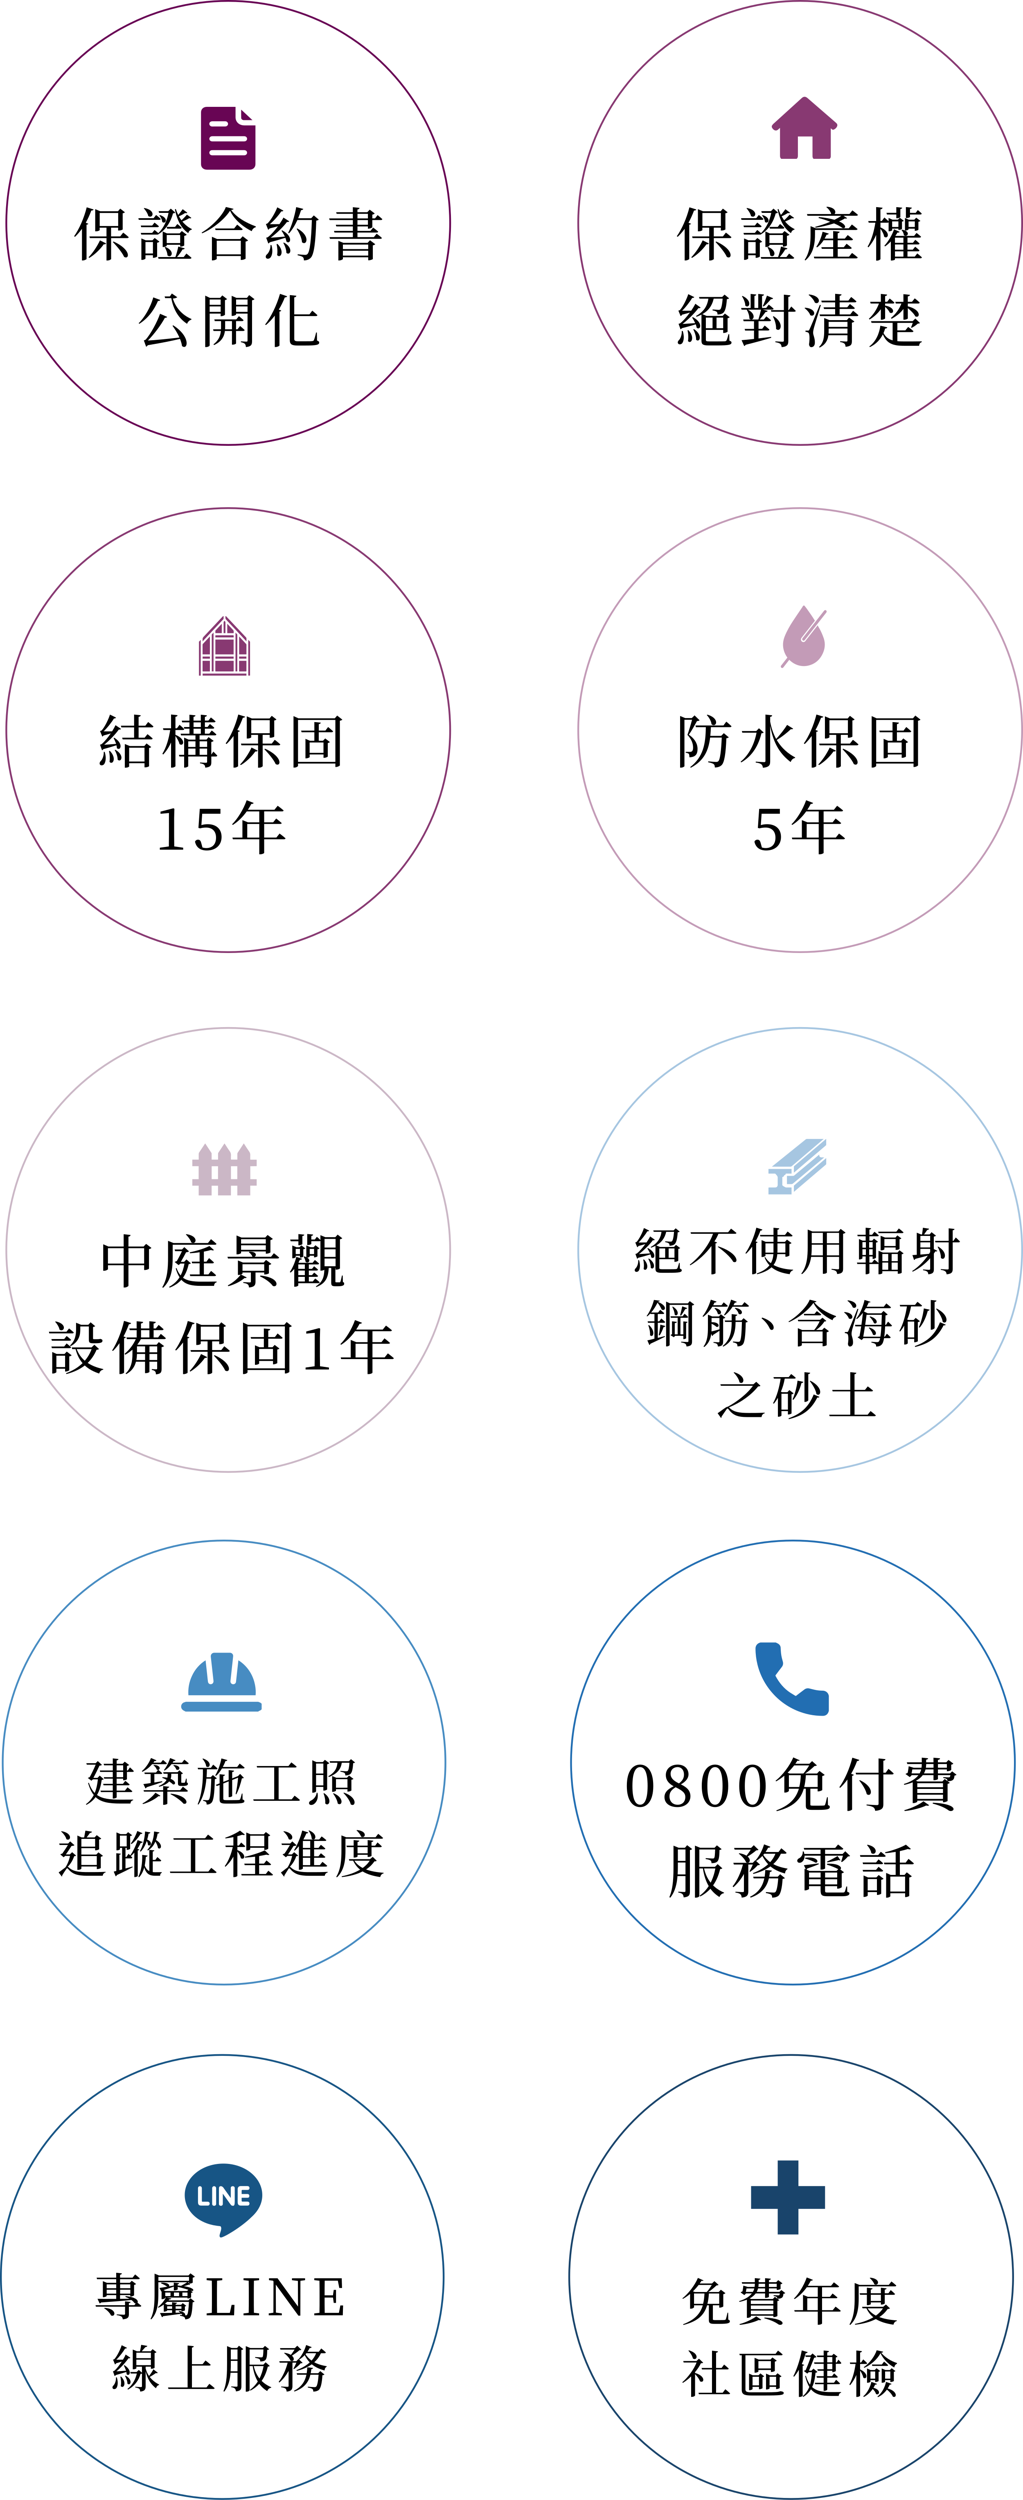 <?xml version="1.0" encoding="UTF-8"?>
<svg id="_圖層_2" data-name="圖層 2" xmlns="http://www.w3.org/2000/svg" xmlns:xlink="http://www.w3.org/1999/xlink" viewBox="0 0 567 1385">
  <defs>
    <style>
      .cls-1 {
        stroke: #19446b;
      }

      .cls-1, .cls-2, .cls-3, .cls-4, .cls-5, .cls-6, .cls-7, .cls-8, .cls-9, .cls-10 {
        fill: none;
      }

      .cls-1, .cls-2, .cls-3, .cls-4, .cls-5, .cls-6, .cls-8, .cls-9, .cls-10 {
        stroke-miterlimit: 10;
      }

      .cls-11 {
        fill: #19446b;
        fill-rule: evenodd;
      }

      .cls-12 {
        fill: #c39bb7;
      }

      .cls-13 {
        fill: #883972;
      }

      .cls-14 {
        clip-path: url(#clippath-2);
      }

      .cls-15 {
        fill: #680554;
      }

      .cls-16 {
        fill: #226eb2;
      }

      .cls-2 {
        stroke: #226eb2;
      }

      .cls-3 {
        stroke: #175585;
      }

      .cls-17 {
        clip-path: url(#clippath-1);
      }

      .cls-18 {
        clip-path: url(#clippath-4);
      }

      .cls-4 {
        stroke: #478cc2;
      }

      .cls-19 {
        fill: #cbb7c6;
      }

      .cls-5 {
        stroke: #c39bb7;
      }

      .cls-6 {
        stroke: #883972;
      }

      .cls-20 {
        clip-path: url(#clippath);
      }

      .cls-21 {
        clip-path: url(#clippath-3);
      }

      .cls-8 {
        stroke: #a6c6e1;
      }

      .cls-22 {
        fill: #a6c6e1;
      }

      .cls-23 {
        clip-path: url(#clippath-5);
      }

      .cls-9 {
        stroke: #680554;
      }

      .cls-10 {
        stroke: #cbb7c6;
      }

      .cls-24 {
        fill: #175585;
      }

      .cls-25 {
        fill: #478cc2;
      }
    </style>
    <clipPath id="clippath">
      <rect class="cls-7" x="418.71" y="910" width="40.67" height="40.67"/>
    </clipPath>
    <clipPath id="clippath-1">
      <rect class="cls-7" x="111.41" y="59.22" width="30.18" height="34.82"/>
    </clipPath>
    <clipPath id="clippath-2">
      <rect class="cls-7" x="427.77" y="53.22" width="36.33" height="34.78"/>
    </clipPath>
    <clipPath id="clippath-3">
      <rect class="cls-7" x="425.93" y="631" width="32" height="30.72"/>
    </clipPath>
    <clipPath id="clippath-4">
      <rect class="cls-7" x="99.84" y="915.66" width="45.18" height="32.61"/>
    </clipPath>
    <clipPath id="clippath-5">
      <rect class="cls-7" x="432.7" y="335.51" width="25.47" height="34.64"/>
    </clipPath>
  </defs>
  <g id="_圖層_1-2" data-name="圖層 1">
    <g>
      <g class="cls-20">
        <path class="cls-16" d="M430,910c.54,.28,1.14,.51,1.61,.86,.32,.25,.59,.57,.78,.94,.19,.37,.29,.77,.29,1.18,.1,1.86,.2,3.72,.66,5.54,.17,.71,.36,1.4,.56,2.1,.29,1,.1,2.08-.55,2.9-1.18,1.51-2.33,3.06-3.49,4.61-.03,.06-.05,.12-.05,.18s0,.13,.03,.19c2,3.76,4.61,6.98,8.22,9.33,.9,.58,1.83,1.11,2.73,1.68,.08,.06,.17,.09,.27,.08,.1,0,.19-.05,.25-.12,1.53-1.17,3.03-2.34,4.58-3.48,.39-.29,.83-.48,1.3-.57,.47-.09,.95-.07,1.41,.05,1.32,.3,2.64,.69,3.97,.92,1.12,.19,2.24,.28,3.36,.28,1.68,0,3.08,1.08,3.39,2.65,.02,.05,.03,.1,.07,.14v8.42c-.03,.08-.05,.15-.08,.22-.44,1.65-1.64,2.58-3.37,2.55-1.2-.02-2.41-.06-3.59-.18-2.46-.24-4.86-.73-7.2-1.46-6.58-2.02-12.47-5.82-17.01-10.99-4.03-4.52-6.88-9.96-8.32-15.84-.71-2.89-1.08-5.85-1.08-8.83-.02-.83,.27-1.63,.81-2.26,.53-.57,1.22-.95,1.97-1.11h8.51Z"/>
      </g>
      <g>
        <g class="cls-17">
          <g>
            <path class="cls-15" d="M130.55,59.24v5.72c.02,2.65,2.02,4.5,4.87,4.51h6.16v21.47c0,1.82-1.33,3.07-3.28,3.07h-23.6c-1.96,0-3.29-1.25-3.29-3.06v-28.69c0-1.79,1.3-3.05,3.21-3.06h15.6c.08,0,.17,.01,.33,.03Zm-4.05,19.1h8.56c.2,0,.4,0,.59-.03,.38-.05,.73-.24,.97-.52,.24-.28,.35-.64,.31-1-.06-.8-.71-1.33-1.65-1.33h-17.6c-.13,0-.25,.02-.38,.04-.22,.04-.43,.12-.61,.23-.18,.12-.34,.27-.45,.45-.11,.18-.18,.38-.2,.59-.02,.21,0,.42,.08,.61,.23,.61,.81,.96,1.64,.96h8.73Zm.05,4.84h-6.86c-.75,0-1.51-.02-2.26,.01-.21,.01-.42,.07-.61,.17-.19,.09-.35,.22-.48,.38-.13,.16-.22,.34-.27,.53-.05,.19-.05,.39-.01,.59,.17,.74,.77,1.19,1.66,1.19h17.6c.37,.01,.74-.1,1.03-.31,.29-.21,.49-.52,.56-.86,.18-.96-.51-1.7-1.59-1.7-2.92,0-5.85,0-8.78,0Zm-5.38-13.12h3.49c.23,0,.45-.02,.67-.07,.35-.11,.65-.33,.84-.63,.19-.3,.26-.65,.19-.99-.06-.34-.26-.65-.55-.86-.29-.22-.65-.33-1.02-.32h-7.07c-1,0-1.73,.63-1.7,1.46,0,.2,.05,.39,.14,.57,.09,.18,.22,.34,.37,.48s.34,.24,.55,.3c.2,.06,.42,.09,.63,.08,1.15-.03,2.3-.01,3.45-.01Z"/>
            <path class="cls-15" d="M133.67,60.73l6.22,5.81s0,.02-.03,.02c-1.58,0-3.15,.02-4.73,0-.75,0-1.43-.56-1.45-1.21-.04-1.52-.01-3.05-.01-4.63Z"/>
          </g>
        </g>
        <circle class="cls-9" cx="126.5" cy="123.5" r="123"/>
        <g>
          <path d="M51.86,116.05c-.16,.35-.51,.64-1.25,.61-.9,2.43-1.92,4.67-3.07,6.75l1.41,.54c-.13,.26-.42,.48-.99,.54v19.01c-.03,.19-1.09,.8-2.05,.8h-.48v-17.54c-1.22,1.66-2.5,3.17-3.87,4.45l-.48-.32c2.72-3.84,5.47-9.95,6.98-16.03l3.81,1.18Zm-2.75,26.46c2.08-2.11,4.61-5.73,6.3-9.34l3.42,1.7c-.19,.35-.64,.58-1.31,.45-2.27,3.2-5.25,5.89-8.06,7.58l-.35-.38Zm19.2-13.63s1.89,1.44,3.04,2.53c-.1,.35-.38,.51-.86,.51h-8.9v11.55c-.03,.19-.86,.86-2.14,.86h-.42v-12.42h-9.22l-.26-.93h9.47v-4.83h-3.78v1.31c0,.19-.8,.7-2.05,.7h-.42v-12.29l2.82,1.18h9.79l1.25-1.47,2.59,2.02c-.22,.26-.51,.45-1.22,.54v8.96c0,.13-.9,.61-2.11,.61h-.42v-1.57h-3.9v4.83h5.06l1.66-2.11Zm-13.05-3.65h10.24v-7.23h-10.24v7.23Zm7.65,8.58c10.24,4.61,8.7,10.3,5.86,8.48-1.09-2.5-4.1-5.98-6.24-8.22l.38-.26Z"/>
          <path d="M86.52,119.09s1.6,1.25,2.59,2.21c-.06,.35-.38,.51-.83,.51h-11.36l-.22-.93h8.42l1.41-1.79Zm.7,10.88h-8.93l-.26-.93h6.3l1.31-1.63s1.18,.9,2.11,1.73c3.04-2.85,4.86-7.14,5.66-11.2h-5.22l-.29-.96h5.38l1.38-1.41,2.46,2.18c-.22,.29-.51,.38-1.22,.45-1.15,4.26-3.52,8.7-7.97,11.49-.13,.19-.42,.29-.74,.29Zm-2.88-5.02l1.31-1.63s1.5,1.15,2.43,2.05c-.1,.35-.42,.51-.86,.51h-8.93l-.26-.93h6.3Zm4.03,8.93c-.19,.22-.67,.48-1.28,.61v7.65c-.03,.16-1.18,.7-1.95,.7h-.38v-1.44h-4.13v1.82c0,.22-.99,.77-1.92,.77h-.35v-11.9l2.43,1.06h3.68l1.25-1.31,2.66,2.05Zm-8.35-18.65c6.72,1.34,4.64,6.14,2.18,4.48-.32-1.44-1.5-3.23-2.5-4.32l.32-.16Zm4.74,25.21v-6.34h-4.13v6.34h4.13Zm18.56,.03s1.76,1.38,2.82,2.37c-.1,.35-.42,.51-.86,.51h-17.41l-.26-.93h9.6c.61-1.73,1.28-4.06,1.6-5.82l3.58,.99c-.13,.35-.51,.64-1.22,.61-.74,1.28-1.89,2.91-3.1,4.22h3.74l1.5-1.95Zm-14.65-21.31c5.12,1.66,3.07,5.31,1.25,3.81-.06-1.25-.83-2.72-1.6-3.62l.35-.19Zm11.2,17.47v-1.02h-7.46v.54c0,.19-.99,.7-1.92,.7h-.32v-8.61l2.37,1.06h7.01l1.22-1.31,2.72,2.05c-.22,.26-.74,.51-1.38,.64v5.28c-.03,.19-1.15,.67-1.89,.67h-.35Zm-8.19,.19c5.73,2.4,3.2,6.56,1.15,4.67-.06-1.5-.83-3.33-1.54-4.51l.38-.16Zm6.62-12.73s1.5,1.18,2.37,2.08c-.1,.35-.38,.51-.77,.51h-7.26l-.26-.96h4.64l1.28-1.63Zm1.57,10.59v-4.48h-7.46v4.48h7.46Zm6.18-13.98c-.22,.29-.51,.38-1.15,.16-1.15,.7-2.59,1.41-3.81,1.86,1.5,1.82,3.26,3.26,5.22,4.16l-.03,.35c-.9,.16-1.63,.8-1.92,1.95-3.9-2.66-6.21-7.17-7.42-13.21l.51-.19c.35,1.12,.8,2.24,1.31,3.3,.83-.9,1.76-2.14,2.5-3.17l2.56,1.92c-.22,.29-.51,.38-1.18,.16-1.09,.7-2.4,1.41-3.46,1.82,.42,.8,.86,1.54,1.38,2.24,.99-.86,2.14-2.08,3.04-3.14l2.46,1.79Z"/>
          <path d="M129.43,115.7c-.1,.38-.51,.54-1.34,.61,2.85,4.03,8.26,7.14,13.69,9.12l-.03,.45c-1.15,.29-1.98,1.25-2.21,2.21-5.15-2.56-9.85-6.62-12.03-11.36-2.98,4.67-9.31,9.89-15.49,12.54l-.22-.45c5.44-3.1,11.74-9.57,13.38-14.14l4.26,1.02Zm5.09,15.2l2.98,2.3c-.22,.26-.74,.51-1.38,.64v9.44c-.03,.19-1.41,.74-2.24,.74h-.42v-2.18h-13.34v1.6c0,.22-1.15,.83-2.24,.83h-.42v-13.09l2.85,1.25h12.8l1.41-1.54Zm-3.07-6.46s1.89,1.47,3.07,2.56c-.1,.35-.42,.48-.86,.48h-14.17l-.26-.9h10.53l1.7-2.14Zm2.02,16.48v-7.55h-13.34v7.55h13.34Z"/>
          <path d="M150.45,135.76c.96,3.36,.38,5.79-.54,6.91-.64,.77-1.95,.96-2.46,.19-.38-.74-.03-1.54,.67-2.08,.9-.86,1.92-3.04,1.79-5.02h.54Zm-2.91-4.06s.7-.16,.99-.35c1.73-1.31,3.81-3.68,5.54-6.02-1.31,.38-2.94,.83-4.64,1.22-.26,.38-.51,.61-.8,.74l-1.25-3.17s.61-.13,.83-.32c2.02-1.79,4.54-6.43,5.47-8.93l3.39,1.82c-.16,.29-.54,.54-1.18,.42-1.44,2.18-4,5.12-6.34,7.1,1.44,0,3.36,0,5.34-.03,.93-1.38,1.7-2.62,2.21-3.65l3.2,2.08c-.16,.26-.58,.51-1.25,.35-1.89,2.59-5.66,6.27-9.02,8.74,1.98-.13,4.86-.35,7.87-.61-.58-1.22-1.25-2.4-1.89-3.3l.38-.19c6.53,3.55,4.45,8.1,2.37,6.24-.1-.64-.32-1.38-.61-2.11-2.02,.64-5.18,1.6-8.64,2.5-.22,.35-.51,.58-.8,.67l-1.18-3.2Zm6.21,3.42c4.35,4.26,1.6,8.38-.16,6.18,.35-1.95,.1-4.38-.29-6.05l.45-.13Zm3.62-.74c5.66,3.14,3.33,7.62,1.34,5.66,.03-1.79-.86-4.06-1.7-5.5l.35-.16Zm19.33-12.7c-.29,.26-.67,.45-1.41,.54-.38,12.16-1.25,18.62-2.98,20.51-.99,1.09-2.34,1.54-3.87,1.54,0-.8-.16-1.44-.58-1.82-.48-.42-1.7-.8-2.88-1.02v-.54c1.31,.13,3.39,.32,4.1,.32,.64,0,.93-.1,1.31-.45,1.34-1.22,2.11-7.87,2.46-18.88h-8c-1.34,2.88-2.88,5.44-4.64,7.39l-.48-.29c1.82-3.55,3.55-9.06,4.45-14.24l3.9,.99c-.13,.42-.51,.67-1.22,.7-.48,1.54-1.02,3.04-1.6,4.48h7.23l1.44-1.57,2.75,2.34Zm-11.9,4.9c7.55,4.19,5.09,9.86,2.59,7.62-.16-2.43-1.63-5.44-2.98-7.42l.38-.19Z"/>
          <path d="M203.92,126.7v-1.25h-5.79v2.46h7.2l1.5-1.82s1.73,1.28,2.78,2.24c-.06,.35-.38,.51-.83,.51h-10.66v2.53h9.09l1.54-1.89s1.82,1.31,2.91,2.34c-.1,.35-.38,.51-.83,.51h-27.93l-.29-.96h12.96v-2.53h-10.18l-.26-.93h10.43v-2.46h-9.15l-.29-.93h9.44v-2.59h-12.86l-.29-.93h13.15v-2.53h-8.96l-.29-.9h9.25v-2.78l3.71,.38c-.06,.45-.35,.77-1.15,.9v1.5h5.47l1.31-1.41,2.78,2.11c-.19,.26-.67,.51-1.31,.64v2.08h1.5l1.41-1.82s1.66,1.31,2.62,2.24c-.06,.35-.38,.51-.8,.51h-4.74v3.97c-.03,.22-1.25,.8-2.08,.8h-.38Zm1.15,6.4l2.91,2.21c-.19,.26-.7,.51-1.34,.64v7.55c-.03,.19-1.34,.7-2.14,.7h-.42v-1.66h-14.02v.93c0,.26-1.09,.83-2.14,.83h-.38v-10.88l2.75,1.12h13.47l1.31-1.44Zm-15.01,2.4v2.5h14.02v-2.5h-14.02Zm14.02,6.11v-2.69h-14.02v2.69h14.02Zm-5.95-20.61h5.79v-2.53h-5.79v2.53Zm5.79,3.52v-2.59h-5.79v2.59h5.79Z"/>
          <path d="M88.79,166.19c-.13,.38-.54,.61-1.25,.54-2.46,5.79-6.08,10.02-10.33,12.67l-.35-.32c3.23-3.2,6.43-8.51,8.1-14.33l3.84,1.44Zm7.23,14.05c10.08,6.53,7.94,14.08,4.86,11.46-.16-1.25-.58-2.59-1.12-3.94-4.42,1.06-10.53,2.3-17.85,3.49-.26,.45-.58,.7-.93,.83l-1.25-3.49s.77-.19,1.02-.45c2.78-3.01,6.62-10.27,7.94-14.3l3.94,1.7c-.16,.35-.54,.61-1.25,.54-1.95,3.71-5.95,9.09-9.41,12.58,4.03-.22,10.72-.86,17.47-1.66-1.02-2.37-2.5-4.7-3.84-6.53l.42-.22Zm2.21-15.58c-.38,.42-1.28,.64-2.4,.74,1.34,4.67,4.93,9.12,10.3,11.33l-.1,.38c-1.09,.32-2.02,1.28-2.34,2.3-4.83-3.14-7.58-7.97-8.77-14.24h-3.39l-.29-.93h2.91l1.09-1.63,2.98,2.05Z"/>
          <path d="M116.21,173.74v17.6c0,.32-.86,.96-2.02,.96h-.45v-28.51l2.62,1.25h5.63l1.22-1.38,2.66,2.05c-.19,.19-.64,.45-1.18,.58v8.06c-.03,.26-1.22,.83-2.02,.83h-.38v-1.44h-6.08Zm0-7.81v2.94h6.08v-2.94h-6.08Zm6.08,6.85v-3.01h-6.08v3.01h6.08Zm8.54,10.59v6.94c0,.13-.74,.64-1.89,.64h-.38v-7.58h-3.9c-.35,2.78-1.6,5.76-6.02,7.81l-.32-.42c2.91-2.18,3.84-4.8,4.1-7.39h-4.06l-.26-.93h4.38c.03-.38,.03-.77,.03-1.15v-3.39h-3.49l-.22-.93h12.16l1.44-1.82s1.63,1.28,2.59,2.24c-.06,.35-.35,.51-.8,.51h-3.36v4.54h.8l1.44-1.82s1.57,1.28,2.53,2.24c-.1,.35-.42,.51-.86,.51h-3.9Zm-2.27-.93v-4.54h-3.78v3.39c0,.38,0,.77-.03,1.15h3.81Zm12.48-16.67c-.19,.22-.7,.51-1.34,.61v22.59c0,1.92-.38,3.01-3.39,3.33-.1-.8-.22-1.44-.58-1.79-.42-.42-1.06-.7-2.21-.93v-.48s2.46,.19,3.04,.19c.48,0,.64-.19,.64-.64v-14.91h-6.34v.48c0,.26-1.09,.8-2.08,.8h-.38v-11.14l2.59,1.15h5.89l1.22-1.54,2.94,2.27Zm-10.18,.16v2.94h6.34v-2.94h-6.34Zm6.34,6.85v-3.01h-6.34v3.01h6.34Z"/>
          <path d="M146.96,179.79c3.1-3.97,6.37-10.43,8.22-16.99l3.97,1.34c-.13,.38-.54,.67-1.28,.61-.96,2.43-2.08,4.7-3.36,6.78l1.38,.51c-.13,.29-.42,.51-.99,.58v18.81c-.06,.22-1.12,.83-2.11,.83h-.48v-17.41c-1.54,2.02-3.2,3.81-4.93,5.25l-.42-.32Zm28.73,8.86c.93,.35,1.22,.64,1.22,1.15,0,1.25-1.47,1.63-7.78,1.63h-4.22c-3.2,0-4.29-.67-4.29-3.07v-24.89l3.62,.38c-.03,.42-.32,.8-1.15,.9v9.41h8.42l1.57-2.05s1.76,1.44,2.85,2.5c-.1,.35-.38,.51-.86,.51h-11.97v12.64c0,.96,.38,1.31,2.08,1.31h4.1c1.79,0,3.17,0,3.78-.1,.45-.03,.67-.13,.86-.45,.32-.51,.8-2.24,1.28-4.32h.42l.1,4.45Z"/>
        </g>
      </g>
      <g>
        <g class="cls-14">
          <path class="cls-13" d="M427.77,70.51v-.77c.28-.38,.51-.81,.86-1.12,5.25-4.78,10.51-9.56,15.77-14.32,1.01-.91,2.05-.91,3.09-.03,4.45,3.86,8.91,7.72,13.36,11.57,.89,.77,1.78,1.54,2.66,2.32,.54,.48,.75,1.13,.47,1.78-.17,.43-.44,.82-.77,1.14-.33,.32-.73,.58-1.17,.74-.16,.06-.34,.08-.51,.04-.17-.04-.32-.12-.44-.25-.18-.17-.38-.32-.62-.53v12.67c0,.97,.01,1.94,0,2.91,0,.45-.18,.88-.51,1.2-.32,.32-.76,.5-1.21,.5-2.27,.02-4.54,.01-6.8,0-.36,0-.71-.12-.99-.34-.28-.22-.48-.53-.55-.88-.06-.27-.09-.55-.08-.83v-10.7h-8.09v10.81c0,1.21-.74,1.94-1.97,1.94h-5.89c-1.37,0-2.06-.69-2.06-2.06v-15.45c-.42,.37-.78,.69-1.14,1-.31,.28-.72,.44-1.14,.45-.42,0-.84-.14-1.16-.41-.49-.36-.87-.85-1.1-1.42Z"/>
        </g>
        <circle class="cls-6" cx="443.5" cy="123.5" r="123"/>
        <g>
          <path d="M385.91,116.05c-.16,.35-.51,.64-1.25,.61-.9,2.43-1.92,4.67-3.07,6.75l1.41,.54c-.13,.26-.42,.48-.99,.54v19.01c-.03,.19-1.09,.8-2.05,.8h-.48v-17.54c-1.22,1.66-2.5,3.17-3.87,4.45l-.48-.32c2.72-3.84,5.47-9.95,6.98-16.03l3.81,1.18Zm-2.75,26.46c2.08-2.11,4.61-5.73,6.3-9.34l3.42,1.7c-.19,.35-.64,.58-1.31,.45-2.27,3.2-5.25,5.89-8.06,7.58l-.35-.38Zm19.2-13.63s1.89,1.44,3.04,2.53c-.1,.35-.38,.51-.86,.51h-8.9v11.55c-.03,.19-.86,.86-2.14,.86h-.42v-12.42h-9.22l-.26-.93h9.47v-4.83h-3.78v1.31c0,.19-.8,.7-2.05,.7h-.42v-12.29l2.82,1.18h9.79l1.25-1.47,2.59,2.02c-.22,.26-.51,.45-1.22,.54v8.96c0,.13-.9,.61-2.11,.61h-.42v-1.57h-3.9v4.83h5.06l1.66-2.11Zm-13.05-3.65h10.24v-7.23h-10.24v7.23Zm7.65,8.58c10.24,4.61,8.7,10.3,5.86,8.48-1.09-2.5-4.1-5.98-6.24-8.22l.38-.26Z"/>
          <path d="M420.57,119.09s1.6,1.25,2.59,2.21c-.06,.35-.38,.51-.83,.51h-11.36l-.22-.93h8.42l1.41-1.79Zm.7,10.88h-8.93l-.26-.93h6.3l1.31-1.63s1.18,.9,2.11,1.73c3.04-2.85,4.86-7.14,5.66-11.2h-5.22l-.29-.96h5.38l1.38-1.41,2.46,2.18c-.22,.29-.51,.38-1.22,.45-1.15,4.26-3.52,8.7-7.97,11.49-.13,.19-.42,.29-.74,.29Zm-2.88-5.02l1.31-1.63s1.5,1.15,2.43,2.05c-.1,.35-.42,.51-.86,.51h-8.93l-.26-.93h6.3Zm4.03,8.93c-.19,.22-.67,.48-1.28,.61v7.65c-.03,.16-1.18,.7-1.95,.7h-.38v-1.44h-4.13v1.82c0,.22-.99,.77-1.92,.77h-.35v-11.9l2.43,1.06h3.68l1.25-1.31,2.66,2.05Zm-8.35-18.65c6.72,1.34,4.64,6.14,2.18,4.48-.32-1.44-1.5-3.23-2.5-4.32l.32-.16Zm4.74,25.21v-6.34h-4.13v6.34h4.13Zm18.56,.03s1.76,1.38,2.82,2.37c-.1,.35-.42,.51-.86,.51h-17.41l-.26-.93h9.6c.61-1.73,1.28-4.06,1.6-5.82l3.58,.99c-.13,.35-.51,.64-1.22,.61-.74,1.28-1.89,2.91-3.1,4.22h3.74l1.5-1.95Zm-14.65-21.31c5.12,1.66,3.07,5.31,1.25,3.81-.06-1.25-.83-2.72-1.6-3.62l.35-.19Zm11.2,17.47v-1.02h-7.46v.54c0,.19-.99,.7-1.92,.7h-.32v-8.61l2.37,1.06h7.01l1.22-1.31,2.72,2.05c-.22,.26-.74,.51-1.38,.64v5.28c-.03,.19-1.15,.67-1.89,.67h-.35Zm-8.19,.19c5.73,2.4,3.2,6.56,1.15,4.67-.06-1.5-.83-3.33-1.54-4.51l.38-.16Zm6.62-12.73s1.5,1.18,2.37,2.08c-.1,.35-.38,.51-.77,.51h-7.26l-.26-.96h4.64l1.28-1.63Zm1.57,10.59v-4.48h-7.46v4.48h7.46Zm6.18-13.98c-.22,.29-.51,.38-1.15,.16-1.15,.7-2.59,1.41-3.81,1.86,1.5,1.82,3.26,3.26,5.22,4.16l-.03,.35c-.9,.16-1.63,.8-1.92,1.95-3.9-2.66-6.21-7.17-7.42-13.21l.51-.19c.35,1.12,.8,2.24,1.31,3.3,.83-.9,1.76-2.14,2.5-3.17l2.56,1.92c-.22,.29-.51,.38-1.18,.16-1.09,.7-2.4,1.41-3.46,1.82,.42,.8,.86,1.54,1.38,2.24,.99-.86,2.14-2.08,3.04-3.14l2.46,1.79Z"/>
          <path d="M451.71,130c0,3.94-.42,10.18-5.34,14.3l-.38-.32c2.94-4.38,3.26-9.63,3.26-13.98v-4.7l2.94,1.18h18.27l1.7-2.11s1.92,1.47,3.14,2.53c-.1,.35-.42,.51-.86,.51h-22.72v2.59Zm20.73-13.44s1.92,1.41,3.07,2.46c-.1,.35-.38,.51-.83,.51h-7.17l1.98,1.31c-.22,.29-.51,.38-1.18,.16-.9,.58-2.02,1.15-3.26,1.66,4.54,1.98,3.71,4.16,1.95,3.68-1.02-.77-2.66-1.7-4.74-2.59-3.17,1.06-6.82,1.92-10.24,2.37l-.19-.48c2.72-.67,5.66-1.63,8.32-2.78-1.92-.77-4.13-1.5-6.46-2.08l.16-.54c3.68,.35,6.5,.93,8.67,1.54,1.44-.74,2.78-1.5,3.81-2.24h-18.78l-.29-.96h13.44c-.32-1.41-1.54-2.94-2.69-3.81l.29-.26c4.8,.45,5.25,3.1,4.22,4.06h8.29l1.63-2.02Zm-.19,23.58s1.92,1.41,3.14,2.5c-.1,.35-.42,.51-.86,.51h-23.17l-.29-.96h10.72v-4.32h-6.3l-.26-.93h6.56v-3.84h-5.28c-1.06,1.6-2.3,2.98-3.62,3.94l-.45-.29c1.41-2.02,2.78-5.12,3.49-8.38l3.42,1.06c-.16,.35-.54,.64-1.22,.61-.32,.77-.7,1.44-1.09,2.14h4.74v-4.16l3.58,.35c-.06,.45-.32,.74-1.06,.83v2.98h3.94l1.6-1.95s1.79,1.31,2.94,2.37c-.1,.35-.42,.51-.83,.51h-7.65v3.84h3.39l1.54-1.92s1.76,1.34,2.85,2.34c-.1,.35-.38,.51-.83,.51h-6.94v4.32h6.27l1.66-2.05Z"/>
          <path d="M487.99,125.97c6.18,2.75,4.1,6.85,2.05,5.15-.19-1.38-1.15-3.17-2.05-4.42v16.77c0,.35-1.02,.93-1.86,.93h-.51v-14.27c-1.09,2.53-2.5,4.83-4.32,6.91l-.42-.38c2.21-3.74,3.55-8.54,4.29-13.28h-3.68l-.26-.93h4.38v-7.74l3.55,.38c-.1,.48-.35,.77-1.18,.9v6.46h.74l1.44-1.95s1.38,1.15,2.34,2.14v-1.89l2.14,.96h3.04l1.06-1.06,2.18,1.66c-.13,.16-.51,.38-.99,.48v3.97c0,.19-.99,.64-1.66,.64h-.32v-.74h-3.46v.9c0,.16-.86,.58-1.66,.58h-.32v-4.93c-.16,.1-.38,.16-.64,.16h-3.87v2.59Zm20.41,14.43s1.6,1.25,2.56,2.18c-.06,.35-.35,.51-.8,.51h-14.11v.7c0,.13-.77,.54-1.92,.54h-.38v-10.56c-.99,1.02-2.08,1.98-3.2,2.75l-.38-.38c2.37-2.53,4.48-6.37,5.34-9.09l3.1,1.38c-.13,.32-.42,.51-1.15,.38-.32,.58-.74,1.18-1.18,1.82l.16,.06h10.21l1.34-1.66s1.54,1.18,2.5,2.11c-.1,.35-.38,.51-.83,.51h-6.69v2.85h3.04l1.28-1.63s1.47,1.12,2.37,2.05c-.06,.35-.35,.51-.8,.51h-5.89v2.88h2.94l1.34-1.63s1.44,1.15,2.37,2.05c-.1,.35-.38,.51-.83,.51h-5.82v2.91h4.06l1.38-1.76Zm-17.09-22.49h5.47v-3.17l3.26,.32c-.06,.38-.35,.67-1.02,.77v4.42c0,.22-1.02,.67-1.79,.67h-.45v-2.08h-5.18l-.29-.93Zm3.17,4.74v3.1h3.46v-3.1h-3.46Zm1.57,9.02v2.85h4.67v-2.85h-4.67Zm4.67,3.78h-4.67v2.88h4.67v-2.88Zm-4.67,6.72h4.67v-2.91h-4.67v2.91Zm3.9-14.91c.67,.13,1.18,.26,1.63,.45v-6.94l2.11,.96h3.04l1.09-1.12,2.3,1.76c-.16,.19-.58,.42-1.09,.51v4.38c-.03,.19-1.06,.61-1.7,.61h-.32v-1.18h-3.46v.42c0,.16-.9,.64-1.7,.64h-.22c3.01,1.28,.99,3.87-.7,2.5-.03-.99-.64-2.14-1.28-2.78l.29-.19Zm4.42-7.07c0,.19-1.02,.61-1.82,.61h-.45v-6.08l3.26,.32c-.03,.42-.32,.67-.99,.77v2.11h3.17l1.15-1.54s1.38,1.09,2.18,1.95c-.06,.35-.35,.51-.77,.51h-5.73v1.34Zm-.8,2.46v3.1h3.46v-3.1h-3.46Z"/>
          <path d="M378.43,183.37c.96,3.2,.54,5.63-.29,6.75-.54,.7-1.82,.96-2.3,.19-.42-.64-.06-1.41,.54-1.95,.83-.86,1.66-3.1,1.47-4.99h.58Zm5.63-7.65c6.05,3.3,4.03,7.58,2.05,5.82-.06-.54-.26-1.18-.48-1.86-1.89,.58-4.7,1.41-7.68,2.14-.22,.32-.51,.51-.77,.61l-1.09-3.04s.67-.13,.96-.32c1.66-1.31,3.68-3.65,5.31-5.92-1.18,.35-2.72,.8-4.29,1.18-.26,.42-.54,.67-.83,.8l-1.25-3.04s.64-.13,.86-.32c1.7-1.82,3.9-6.37,4.61-8.8l3.33,1.63c-.16,.29-.51,.54-1.15,.45-1.28,2.18-3.55,5.12-5.57,7.1,1.34,0,3.2,0,5.02-.03,.99-1.44,1.79-2.78,2.3-3.84l2.94,2.11c-.16,.22-.61,.45-1.22,.29-1.89,2.59-5.54,6.27-8.8,8.8,1.82-.1,4.35-.26,6.98-.45-.48-1.15-1.12-2.27-1.7-3.1l.45-.22Zm-2.56,7.17c4,4.13,1.41,8.1-.19,6.05,.35-1.92,.16-4.32-.26-5.89l.45-.16Zm3.17-.54c5.18,3.52,2.94,7.71,1.15,5.86,.06-1.86-.77-4.19-1.57-5.7l.42-.16Zm19.61,6.4c.9,.29,1.15,.54,1.15,1.06,0,1.18-1.34,1.57-7.94,1.57h-4.64c-3.23,0-4.06-.54-4.06-2.66v-14.4l.06-.06c-.9,.48-1.79,.9-2.85,1.25l-.19-.48c4.22-2.3,6.18-5.38,6.82-9.57h-4.93l-.29-.93h12.86l1.31-1.31,2.53,2.08c-.22,.22-.61,.38-1.25,.45-.29,4.38-.96,6.82-2.14,7.68-.77,.58-1.86,.83-3.04,.83,0-.64-.06-1.22-.48-1.5-.38-.38-1.28-.61-2.27-.8l.03-.51c.96,.06,2.69,.22,3.23,.22,.51,0,.77-.06,1.02-.26,.54-.48,1.06-2.5,1.31-5.95h-4.96c-.9,3.94-2.88,6.66-6.27,8.58l2.34,.99h8.9l1.25-1.31,2.66,2.02c-.19,.22-.64,.45-1.18,.58v7.46c-.03,.16-1.22,.7-2.05,.7h-.38v-1.7h-9.6v5.44c0,.7,.22,.93,1.89,.93h4.51c1.95,0,3.52-.03,4.1-.06,.48-.06,.7-.16,.9-.42,.29-.48,.7-1.82,1.15-3.52h.38l.13,3.62Zm-13.06-12.8v5.89h3.71v-5.89h-3.71Zm5.92,0v5.89h3.68v-5.89h-3.68Z"/>
          <path d="M420.44,187.5c2.18-.26,4.54-.54,6.94-.86l.03,.51c-3.17,.96-7.68,2.27-14.14,3.87-.16,.35-.48,.61-.8,.7l-1.44-3.26c1.47-.1,3.9-.35,6.88-.67v-4.64h-4.93l-.26-.93h5.18v-4.26h-5.73l-.26-.93h8.42c.51-1.63,1.09-3.84,1.47-5.47h-7.26c5.28,2.78,2.78,6.91,.8,4.96,.06-1.63-.7-3.68-1.5-4.96h-2.82l-.26-.93h5.28v-7.78l3.1,.32c-.06,.42-.32,.67-.99,.8v6.66h2.11v-7.78l3.17,.32c-.03,.42-.35,.74-1.06,.83v6.62h2.27l1.44-1.86s1.66,1.28,2.69,2.27c-.1,.35-.38,.51-.83,.51h-5.18l2.72,.67c-.13,.38-.51,.67-1.22,.67-.77,1.18-2.05,2.78-3.17,4.13h2.27l1.38-1.73s1.6,1.22,2.59,2.14c-.1,.35-.38,.51-.83,.51h-6.08v4.26h1.98l1.44-1.82s1.6,1.28,2.62,2.24c-.1,.35-.42,.51-.83,.51h-5.22v4.35Zm-8.86-23.55c5.89,2.88,3.52,7.3,1.5,5.38,0-1.7-.96-3.84-1.86-5.18l.35-.19Zm11.23,5.57c.67-1.38,1.57-3.65,2.27-5.73l3.42,1.44c-.16,.35-.54,.61-1.22,.54-1.22,1.44-2.72,3.04-4,4.03l-.48-.29Zm15.74,.29s1.57,1.44,2.5,2.4c-.06,.35-.38,.51-.83,.51h-3.3v16.16c0,1.95-.38,3.14-3.68,3.46-.1-.8-.29-1.41-.74-1.82-.51-.42-1.28-.7-2.75-.93v-.48s3.3,.22,3.94,.22c.58,0,.77-.19,.77-.67v-15.94h-6.94l-.26-.9h7.2v-8.58l3.65,.38c-.1,.48-.42,.8-1.18,.9v7.3h.22l1.41-2.02Zm-9.79,5.38c6.37,4,3.65,9.34,1.38,7.01,.13-2.24-.77-4.99-1.76-6.85l.38-.16Z"/>
          <path d="M446.23,170.45c7.1,.7,5.38,5.66,2.85,4.16-.45-1.41-1.92-2.98-3.14-3.9l.29-.26Zm8.74-1.44c-1.18,3.84-3.42,11.01-3.84,12.58-.26,1.02-.48,2.02-.45,2.85,.06,1.5,1.06,2.88,.96,5.57-.06,1.44-.83,2.34-2.02,2.34-.61,0-1.12-.58-1.22-1.6,.48-3.26,.32-5.95-.38-6.43-.45-.32-.93-.42-1.57-.48v-.67h1.38c.42,0,.51-.03,.83-.67q.58-1.12,5.73-13.6l.58,.13Zm-6.5-5.89c7.55,.96,5.76,6.14,3.17,4.54-.54-1.54-2.08-3.26-3.46-4.26l.29-.29Zm22.14,12.83l2.94,2.18c-.22,.26-.7,.51-1.38,.64v10.14c0,1.86-.38,2.94-3.49,3.23-.1-.77-.22-1.38-.64-1.76-.42-.38-1.06-.7-2.37-.86v-.51s2.78,.22,3.39,.22c.48,0,.64-.19,.64-.64v-2.85h-10.56c-.35,2.53-1.41,5.06-4.83,6.82l-.35-.35c2.62-2.46,2.85-5.66,2.85-8.96v-7.04l2.91,1.15h9.66l1.22-1.41Zm2.24-3.78s1.79,1.41,2.91,2.46c-.1,.35-.42,.51-.83,.51h-20.41l-.26-.93h8.61v-3.01h-6.14l-.26-.93h6.4v-2.75h-7.42l-.22-.96h7.65v-3.78l3.55,.32c-.06,.45-.32,.7-1.06,.83v2.62h4.83l1.57-2.02s1.82,1.41,2.91,2.46c-.06,.35-.42,.51-.86,.51h-8.45v2.75h4.22l1.47-1.82s1.7,1.28,2.72,2.24c-.06,.35-.35,.51-.8,.51h-7.62v3.01h5.89l1.6-2.05Zm-3.14,12.61v-2.75h-10.43v1.18c0,.48,0,1.02-.03,1.57h10.46Zm-10.43-6.46v2.78h10.43v-2.78h-10.43Z"/>
          <path d="M481.59,176.59c2.5-2.27,4.42-5.28,5.57-8.42h-4.61l-.26-.96h5.92v-4.38l3.49,.38c-.06,.42-.32,.7-1.12,.83v3.17h1.12l1.44-1.82s1.6,1.28,2.59,2.27c-.1,.35-.38,.51-.83,.51h-4.32v1.12c6.21,1.12,4.7,5.18,2.56,3.9-.42-1.02-1.54-2.3-2.56-3.2v6.43c0,.22-1.06,.74-1.92,.74h-.45v-5.86c-1.6,2.24-3.71,4.19-6.24,5.73l-.38-.45Zm15.77,12.42c1.18,.13,2.5,.16,3.94,.16,2.18,0,7.23,0,9.57-.06v.45c-.93,.19-1.38,1.02-1.44,2.02h-8.26c-6.24,0-9.63-1.15-11.84-6.34-1.38,2.72-3.55,5.31-7.2,7.07l-.29-.38c3.9-2.91,5.54-7.52,6.11-11.49l3.81,.9c-.1,.42-.45,.7-1.18,.7-.22,.8-.54,1.66-.9,2.5,1.22,2.24,2.82,3.42,5.06,4.03v-9.7h-11.68l-.29-.96h23.1l1.44-1.44,2.59,2.5c-.22,.22-.58,.29-1.22,.32-.8,.77-2.27,1.79-3.36,2.34l-.38-.19c.29-.67,.67-1.7,.96-2.56h-8.54v4.16h4.42l1.57-1.92s1.82,1.34,2.94,2.37c-.1,.35-.38,.51-.83,.51h-8.1v5.02Zm-.86-20.83l-.26-.96h4.48v-4.26l3.62,.38c-.06,.45-.35,.74-1.18,.86v3.01h2.3l1.54-1.92s1.73,1.34,2.75,2.37c-.1,.35-.38,.51-.83,.51h-5.76v1.54c7.84,1.98,6.72,6.85,4.16,5.57-.74-1.47-2.53-3.23-4.16-4.58v5.73c0,.22-1.06,.7-1.98,.7h-.45v-5.95c-1.63,2.18-3.87,4-6.56,5.44l-.35-.48c2.62-2.11,4.61-4.93,5.79-7.97h-3.1Z"/>
        </g>
      </g>
      <g>
        <path class="cls-13" d="M123.94,341.38c0,.43,.01,.86,0,1.29,0,.14-.06,.28-.14,.38-3.29,3.53-6.58,7.05-9.88,10.56l-1.63,1.74c.02-.31,.02-.62,0-.93-.09-.74,.17-1.22,.64-1.72,3.42-3.6,6.81-7.24,10.22-10.87,.15-.16,.31-.3,.46-.45h.33Z"/>
        <path class="cls-13" d="M125.27,341.38c.78,.81,1.57,1.62,2.34,2.45,2.9,3.09,5.8,6.18,8.71,9.27,.1,.09,.17,.2,.22,.33,.05,.13,.07,.27,.06,.41-.02,.47,0,.94,0,1.49-.15-.15-.24-.24-.33-.34-3.58-3.83-7.15-7.68-10.75-11.49-.43-.45-.67-.9-.57-1.56,.01-.19,.02-.39,0-.58h.33Z"/>
        <path class="cls-13" d="M110.27,355.54l.99-1.03v19.82h-.99v-18.79Z"/>
        <path class="cls-13" d="M129.48,362.55h-10.1v-8.21h10.1v8.21Z"/>
        <path class="cls-13" d="M119.39,366.11h10.11c0,.1,.01,.2,.01,.31v5.24c0,.27-.07,.34-.3,.34-3.19,0-6.38,0-9.58,0-.15,0-.28,.02-.28-.25,0-1.82,0-3.67,0-5.5,.01-.05,.02-.09,.04-.14Z"/>
        <path class="cls-13" d="M116.34,352.63v9.91h-4.04c0-.1-.02-.18-.02-.27v-5.08c0-.14,.05-.28,.13-.39,1.26-1.36,2.52-2.71,3.78-4.05,.04-.03,.07-.07,.14-.13Z"/>
        <path class="cls-13" d="M136.57,362.55h-4.03v-9.9c.07,.05,.12,.09,.16,.13,1.24,1.33,2.48,2.66,3.72,4,.1,.1,.16,.25,.17,.41,.01,1.71,0,3.41,0,5.11,0,.07-.01,.15-.02,.25Z"/>
        <path class="cls-13" d="M136.58,373.18v1.13h-24.27v-1.13h24.27Z"/>
        <path class="cls-13" d="M112.3,366.11h4.04v5.86c-.08,.01-.15,.02-.23,.03h-3.56c-.17,0-.27-.03-.27-.28,0-1.81,0-3.62,0-5.43,0-.05,.01-.1,.02-.18Z"/>
        <path class="cls-13" d="M132.53,366.11h4.04c0,.12,.01,.22,.01,.32v5.21c0,.28-.06,.37-.31,.36-1.16-.02-2.32,0-3.48,0-.09,0-.17,0-.28-.02v-5.87Z"/>
        <path class="cls-13" d="M118.36,350.45v21.51h-1v-20.14c0-.1,0-.2,.04-.28,.03-.09,.08-.17,.15-.23,.26-.26,.51-.53,.81-.85Z"/>
        <path class="cls-13" d="M130.53,350.46c.33,.35,.64,.66,.92,.99,.06,.1,.08,.23,.07,.35v20.16h-.99v-21.51Z"/>
        <path class="cls-13" d="M137.61,354.49c.32,.34,.6,.63,.87,.94,.07,.08,.11,.19,.11,.3v18.46s0,.07-.02,.11h-.97v-19.81Z"/>
        <path class="cls-13" d="M129.51,353.14h-10.14v-1c0-.06,.08-.14,.14-.17,.06-.01,.13-.01,.19,0h9.46c.28,0,.38,.08,.35,.41-.01,.26,0,.51,0,.77Z"/>
        <path class="cls-13" d="M129.49,363.75v1.16h-10.1v-1.16h10.1Z"/>
        <path class="cls-13" d="M122.92,345.63v5.14h-3.55v-1.29c0-.08,.04-.16,.1-.21,1.13-1.2,2.25-2.41,3.38-3.61,.01-.02,.03-.02,.08-.02Z"/>
        <path class="cls-13" d="M125.96,345.57l1.46,1.57c.64,.68,1.28,1.35,1.92,2.05,.1,.13,.16,.29,.17,.47,.02,.37,0,.74,0,1.13h-3.55v-5.21Z"/>
        <path class="cls-13" d="M124.44,343.97c.17,.1,.31,.27,.41,.46,.09,.2,.13,.42,.11,.65-.03,1.78-.01,3.55-.01,5.33v.36h-1.01v-.39c0-1.77,.02-3.53-.01-5.3-.02-.22,.02-.45,.11-.65,.09-.2,.23-.36,.4-.47Z"/>
        <path class="cls-13" d="M116.34,363.75v1.16h-4.03v-1.16h4.03Z"/>
        <path class="cls-13" d="M132.53,364.91v-1.17h4.03v1.17h-4.03Z"/>
      </g>
      <circle class="cls-6" cx="126.5" cy="404.5" r="123"/>
      <g>
        <path d="M58.04,416.57c.99,3.23,.51,5.66-.32,6.78-.58,.74-1.82,.96-2.34,.22-.38-.67-.06-1.47,.54-2.02,.9-.9,1.73-3.1,1.57-4.99h.54Zm-2.56-4s.64-.16,.9-.35c1.57-1.31,3.42-3.62,5.02-5.89-1.18,.35-2.56,.8-4,1.15-.22,.32-.48,.51-.7,.61l-1.25-3.07s.61-.13,.86-.32c1.73-1.79,3.9-6.37,4.64-8.8l3.36,1.66c-.16,.29-.51,.54-1.12,.48-1.34,2.14-3.65,5.15-5.76,7.14,1.31,.03,2.98,.03,4.7,0,.8-1.28,1.44-2.46,1.89-3.42l3.07,2.08c-.16,.26-.61,.45-1.22,.32-1.76,2.5-5.12,6.05-8.13,8.45,1.73-.1,4.1-.26,6.62-.48-.38-1.15-.93-2.37-1.41-3.23l.38-.19c5.47,3.42,3.36,7.58,1.47,5.79-.03-.48-.1-1.02-.26-1.6-1.82,.58-4.45,1.41-7.23,2.11-.22,.35-.48,.58-.77,.67l-1.09-3.1Zm5.38,3.42c4.13,4.16,1.47,8.16-.16,6.08,.32-1.92,.1-4.35-.29-5.95l.45-.13Zm3.1-.58c5.34,3.1,3.14,7.3,1.25,5.47,.03-1.7-.8-3.94-1.63-5.31l.38-.16Zm12.86-12.42v5.7h3.36l1.57-1.95s1.79,1.38,2.85,2.4c-.06,.35-.38,.51-.8,.51h-15.81l-.26-.96h6.59v-5.7h-7.04l-.26-.93h7.3v-6.18l3.68,.38c-.06,.45-.38,.77-1.18,.9v4.9h3.74l1.57-2.05s1.82,1.44,2.91,2.46c-.06,.35-.42,.51-.83,.51h-7.39Zm4.42,8.9l2.56,1.98c-.22,.26-.51,.45-1.18,.54v10.05c0,.16-.9,.67-2.08,.67h-.45v-2.3h-8.51v1.79c0,.22-.8,.7-2.02,.7h-.38v-13.12l2.75,1.12h8.06l1.25-1.44Zm-1.15,10.02v-7.65h-8.51v7.65h8.51Z"/>
        <path d="M97.24,407.09c6.34,2.66,4.32,6.82,2.24,5.12-.29-1.41-1.34-3.17-2.24-4.48v16.7c0,.32-.99,.86-1.92,.86h-.51v-13.95c-1.09,2.46-2.53,4.7-4.35,6.69l-.45-.42c2.24-3.65,3.58-8.42,4.32-13.15h-3.74l-.26-.96h4.48v-7.65l3.58,.38c-.06,.48-.32,.77-1.15,.9v6.37h.83l1.44-1.95s1.63,1.38,2.62,2.4c-.1,.35-.42,.51-.83,.51h-4.06v2.62Zm21.05,9.34s1.34,1.31,2.14,2.18c-.06,.35-.35,.51-.8,.51h-2.5v3.14c0,1.73-.38,2.75-3.36,3.04-.06-.7-.19-1.25-.61-1.6-.35-.35-1.02-.64-2.3-.8v-.48s2.66,.19,3.26,.19c.51,0,.67-.19,.67-.64v-2.85h-10.46v5.34c0,.26-.93,.8-1.89,.8h-.38v-6.14h-2.62l-.26-.93h2.88v-9.54l2.46,1.12h3.81v-2.34h-7.97l-.26-.93h4.9v-2.78h-2.85l-.26-.93h3.1v-2.59h-4l-.26-.93h4.26v-3.3l3.36,.35c-.06,.42-.38,.74-1.09,.83v2.11h4.03v-3.3l3.36,.35c-.03,.45-.35,.74-1.09,.86v2.08h1.92l1.41-1.76s1.63,1.28,2.59,2.18c-.1,.35-.38,.51-.83,.51h-5.09v2.59h1.5l1.28-1.66s1.5,1.18,2.43,2.08c-.06,.35-.38,.51-.8,.51h-4.42v2.78h2.43l1.38-1.76s1.6,1.22,2.56,2.18c-.06,.35-.38,.51-.8,.51h-8.51v2.34h3.84l1.15-1.38,2.82,2.11c-.19,.22-.7,.48-1.31,.61v6.98l1.15-1.66Zm-13.95-5.73v3.14h4v-3.14h-4Zm0,7.49h4v-3.46h-4v3.46Zm2.94-15.39h4.03v-2.59h-4.03v2.59Zm0,3.71h4.03v-2.78h-4.03v2.78Zm3.36,4.19v3.14h4.16v-3.14h-4.16Zm4.16,7.49v-3.46h-4.16v3.46h4.16Z"/>
        <path d="M135.86,397.05c-.16,.35-.51,.64-1.25,.61-.9,2.43-1.92,4.67-3.07,6.75l1.41,.54c-.13,.26-.42,.48-.99,.54v19.01c-.03,.19-1.09,.8-2.05,.8h-.48v-17.54c-1.22,1.66-2.5,3.17-3.87,4.45l-.48-.32c2.72-3.84,5.47-9.95,6.98-16.03l3.81,1.18Zm-2.75,26.46c2.08-2.11,4.61-5.73,6.3-9.34l3.42,1.7c-.19,.35-.64,.58-1.31,.45-2.27,3.2-5.25,5.89-8.06,7.58l-.35-.38Zm19.2-13.63s1.89,1.44,3.04,2.53c-.1,.35-.38,.51-.86,.51h-8.9v11.55c-.03,.19-.86,.86-2.14,.86h-.42v-12.42h-9.22l-.26-.93h9.47v-4.83h-3.78v1.31c0,.19-.8,.7-2.05,.7h-.42v-12.29l2.82,1.18h9.79l1.25-1.47,2.59,2.02c-.22,.26-.51,.45-1.22,.54v8.96c0,.13-.9,.61-2.11,.61h-.42v-1.57h-3.9v4.83h5.06l1.66-2.11Zm-13.05-3.65h10.24v-7.23h-10.24v7.23Zm7.65,8.58c10.24,4.61,8.7,10.3,5.86,8.48-1.09-2.5-4.1-5.98-6.24-8.22l.38-.26Z"/>
        <path d="M189.75,398.71c-.22,.22-.74,.48-1.38,.61v24.73c-.03,.22-1.25,.9-2.14,.9h-.35v-1.92h-20.7v1.25c0,.32-.93,.99-2.05,.99h-.45v-28.54l2.72,1.25h20.16l1.31-1.54,2.88,2.27Zm-3.87,23.39v-23.23h-20.7v23.23h20.7Zm-4.03-19.33s1.7,1.41,2.78,2.4c-.1,.35-.38,.51-.86,.51h-7.1v4.74h2.34l1.22-1.31,2.62,2.02c-.19,.22-.64,.42-1.18,.54v7.49c-.03,.19-1.25,.7-1.98,.7h-.38v-1.86h-7.68v1.41c0,.22-.99,.74-1.98,.74h-.35v-10.82l2.5,1.09h2.43v-4.74h-7.07l-.26-.9h7.33v-4.77l3.55,.35c-.06,.42-.35,.74-1.09,.83v3.58h3.65l1.54-2.02Zm-10.24,8.58v5.73h7.68v-5.73h-7.68Z"/>
        <path d="M101.52,469.65v1.09h-12.93v-1.09l4.99-.7c.03-1.86,.06-3.74,.06-5.6v-12.93l-4.67,.45v-1.22l7.2-1.86,.48,.35-.13,5.02v10.18c0,1.86,.03,3.74,.06,5.6l4.93,.7Z"/>
        <path d="M111.61,457.14c1.15-.35,2.27-.51,3.55-.51,4.54,0,7.65,2.53,7.65,7.07s-3.23,7.49-8.19,7.49c-3.55,0-5.82-1.63-6.53-4.86,.29-.74,.9-1.12,1.66-1.12,1.02,0,1.47,.51,1.89,2.21l.58,2.11c.74,.22,1.41,.32,2.14,.32,3.49,0,5.38-2.27,5.38-5.79s-2.08-5.57-5.47-5.57c-1.12,0-2.27,.13-3.39,.45l-.9-.26,.74-10.56h11.46v2.72h-10.11l-.45,6.3Z"/>
        <path d="M154.96,461.81s2.08,1.54,3.3,2.66c-.06,.35-.42,.51-.83,.51h-11.01v7.52c0,.19-.86,.8-2.24,.8h-.48v-8.32h-14.62l-.26-.93h5.54v-9.7l3.07,1.25h6.27v-6.05h-6.94c-2.27,3.17-4.93,5.73-7.71,7.49l-.42-.35c3.01-2.98,6.21-8.03,8.1-13.34l3.87,1.5c-.16,.35-.58,.64-1.31,.54-.58,1.12-1.22,2.21-1.89,3.23h14.72l1.79-2.21s1.98,1.44,3.3,2.62c-.1,.35-.42,.51-.9,.51h-9.89v6.05h4.99l1.66-2.11s1.89,1.47,3.07,2.53c-.06,.32-.42,.48-.86,.48h-8.86v7.55h6.75l1.79-2.24Zm-11.26,2.24v-7.55h-6.66v7.55h6.66Z"/>
      </g>
      <circle class="cls-8" cx="443.5" cy="692.5" r="123"/>
      <g class="cls-21">
        <g>
          <path class="cls-22" d="M456.53,631l-1.99,1.71c-5.22,4.45-10.45,8.9-15.66,13.35-.22,.2-.5,.31-.79,.3-3.26,0-6.51,0-9.77,0h-.49s1.04-.85,1.04-.85c5.89-4.75,11.8-9.5,17.69-14.25,.22-.18,.47-.27,.74-.26h8.75s.49,0,.49,0Z"/>
          <path class="cls-22" d="M438.73,647.64v2.56h-2.64s-.54,0-.54,0c-.15,.63-.32,.66-.47,.72-.15,.06-.29,.16-.41,.28-.12,.12-.2,.27-.27,.43-.05,.16-.08,.33-.8,.5v4.51c.73,.81,2.01,1.24,2.01,1.24h3.11v3.84h-12.8v-3.78s.67-.02,.77-.06h2.89c.84,.05,1.32-.43,1.46-1.29v-4.42c-.14-.84-1.43-1.97-1.43-1.97h-2.89s-.8,0-.8,0v-2.56h12.8Z"/>
          <path class="cls-22" d="M436.17,656.03v-4.55h.38c.99,0,2,0,3,0,.24,0,.46-.07,.64-.22,4.52-3.79,9.05-7.58,13.59-11.36,.09-.07,.18-.14,.31-.25v.36c.01,.76,.49,1.23,1.24,1.23h1.48s-1.95,1.64-1.95,1.64c-5.12,4.27-10.24,8.55-15.35,12.82-.24,.22-.57,.34-.89,.32-.8-.02-1.62,0-2.46,0Z"/>
          <path class="cls-22" d="M440.01,649.67c0-1.17,0-2.28,0-3.38,0-.09,.11-.2,.2-.27,4.98-4.24,9.96-8.48,14.93-12.72l2.79-2.37v1.1c0,.68,0,1.37,0,2.06,.01,.11,0,.21-.05,.31-.04,.1-.11,.18-.19,.24-3.65,3.1-7.29,6.2-10.94,9.31-2.16,1.85-4.33,3.7-6.5,5.54-.06,.05-.13,.1-.24,.18Z"/>
          <path class="cls-22" d="M440.01,660.32c0-1.18,0-2.28,0-3.36,.04-.12,.11-.23,.23-.29,2.83-2.43,5.68-4.85,8.52-7.27l8.94-7.61,.24-.19v1.85c0,.44-.01,.87,0,1.3,0,.1-.01,.21-.06,.3-.04,.09-.11,.17-.19,.23-4.85,4.12-9.69,8.24-14.52,12.36l-3.15,2.69Z"/>
        </g>
      </g>
      <circle class="cls-2" cx="439.5" cy="976.5" r="123"/>
      <circle class="cls-1" cx="438.5" cy="1261.5" r="123"/>
      <circle class="cls-10" cx="126.5" cy="692.5" r="123"/>
      <g>
        <path d="M83.92,691.38c-.19,.26-.7,.54-1.34,.67v10.81c-.03,.22-1.34,.77-2.24,.77h-.45v-2.66h-8.7v11.33c0,.35-1.15,1.02-2.14,1.02h-.51v-12.35h-8.7v2.18c0,.26-1.12,.9-2.21,.9h-.42v-14.69l2.88,1.25h8.45v-6.82l3.84,.42c-.1,.45-.35,.8-1.18,.93v5.47h8.38l1.41-1.47,2.94,2.24Zm-15.39,8.67v-8.51h-8.7v8.51h8.7Zm11.36,0v-8.51h-8.7v8.51h8.7Z"/>
        <path d="M95.7,696.63c0,5.25-.32,12.13-5.31,16.86l-.45-.32c2.94-4.86,3.2-10.91,3.2-16.54v-9.18l3.01,1.22h19.1l1.7-2.14s1.89,1.5,3.04,2.59c-.1,.35-.42,.51-.86,.51h-23.42v7.01Zm10.08,3.26c-.22,.29-.51,.38-1.18,.42-.64,2.78-1.57,5.34-3.17,7.58,2.37,1.76,5.6,2.18,10.18,2.18,1.92,0,6.3,0,8.45-.06v.42c-.93,.19-1.38,1.02-1.41,1.98h-7.2c-5.09,0-8.48-.7-10.94-3.39-1.54,1.79-3.65,3.26-6.5,4.38l-.26-.48c2.56-1.41,4.42-3.17,5.76-5.28-.83-1.31-1.54-2.88-2.11-4.9l.42-.22c.64,1.73,1.38,3.04,2.3,4.1,1.02-1.95,1.7-4.16,2.11-6.56h-2.27l-.96,.86-2.18-1.73c.32-.19,.74-.42,1.18-.54,.9-1.54,2.11-3.84,2.85-5.47h-3.78l-.29-.93h4.1l1.28-1.31,2.59,2.34c-.29,.32-.9,.48-1.6,.51-.74,1.41-1.95,3.68-2.91,5.31h1.79l1.31-1.34,2.43,2.14Zm-2.5-16.16c7.33,1.15,5.38,6.24,2.72,4.58-.45-1.47-1.86-3.3-2.98-4.38l.26-.19Zm7.36,22.33v-6.14h-4.1l-.26-.93h4.35v-5.22c-1.73,.29-3.58,.48-5.31,.58l-.13-.54c3.87-.74,8.51-2.27,10.88-3.49l2.5,2.24c-.29,.29-.83,.29-1.6-.03-1.12,.32-2.46,.61-3.97,.9v5.57h1.41l1.47-1.98s1.7,1.41,2.69,2.4c-.06,.35-.38,.51-.8,.51h-4.77v6.14h2.5l1.5-1.95s1.7,1.38,2.75,2.37c-.1,.35-.38,.51-.83,.51h-13.47l-.26-.93h5.44Z"/>
        <path d="M151.8,694.33s1.82,1.34,2.91,2.4c-.1,.35-.42,.51-.86,.51h-27.49l-.29-.96h14.05c-.1-.03-.19-.06-.29-.13-.26-.9-1.15-1.89-1.95-2.37l.26-.29c4.22-.22,4.19,2.27,2.91,2.78h9.18l1.57-1.95Zm-10.18,10.66v5.02c0,1.86-.48,3.01-3.62,3.3-.06-.7-.19-1.31-.61-1.66-.42-.38-1.12-.7-2.53-.86v-.48s2.91,.19,3.55,.19c.51,0,.64-.16,.64-.54v-4.96h-4.64v.61c0,.13-.35,.35-.86,.51l3.17,1.6c-.16,.32-.45,.48-1.15,.32-1.95,1.73-5.54,3.65-9.02,4.54l-.29-.42c2.78-1.44,5.76-4,7.17-6.02-.32,.13-.77,.22-1.18,.22h-.38v-8.03l2.75,1.15h11.52l1.31-1.44,2.94,2.18c-.22,.26-.7,.54-1.34,.67v4.54c-.03,.22-1.34,.67-2.18,.67h-.42v-1.12h-4.83Zm-8-10.81c0,.26-1.12,.77-2.14,.77h-.38v-10.46l2.72,1.15h13.18l1.31-1.44,2.91,2.18c-.22,.26-.74,.54-1.34,.67v6.82c-.03,.19-1.31,.7-2.18,.7h-.38v-1.22h-13.69v.83Zm0-7.62v2.43h13.69v-2.43h-13.69Zm13.69,5.86v-2.5h-13.69v2.5h13.69Zm-12.9,11.65h12.03v-3.65h-12.03v3.65Zm9.89,2.62c11.39,1.15,9.69,7.1,6.88,5.73-.93-1.41-3.55-3.68-7.04-5.25l.16-.48Z"/>
        <path d="M165.33,710.93v1.22c0,.16-.74,.74-1.86,.74h-.38v-9.86c-.64,.77-1.31,1.44-1.98,2.02l-.48-.32c1.44-2.05,2.85-5.22,3.62-8.42l3.14,1.09c-.16,.35-.51,.61-1.18,.54-.22,.54-.48,1.06-.77,1.54l.32,.13h7.49l1.28-1.54s1.41,1.12,2.34,1.95c-.1,.35-.38,.51-.83,.51h-4.86v2.46h1.73l1.18-1.44s1.31,1.02,2.18,1.86c-.1,.35-.38,.51-.8,.51h-4.29v2.53h1.73l1.22-1.41s1.31,1.02,2.14,1.86c-.06,.35-.35,.51-.8,.51h-4.29v2.56h2.18l1.34-1.63s1.54,1.15,2.5,2.08c-.1,.35-.38,.51-.83,.51h-11.01Zm-4.48-24.19h4.54v-3.04l3.26,.32c-.06,.38-.35,.67-1.06,.77v4.45c0,.22-.99,.67-1.79,.67h-.42v-2.21h-4.26l-.29-.96Zm6.18,3.23l2.18,1.66c-.13,.19-.58,.42-1.09,.51v3.97c0,.22-.96,.64-1.57,.64h-.29v-1.02h-2.37v.77c0,.13-.64,.61-1.57,.61h-.32v-7.07l2.3,.96h1.66l1.06-1.02Zm-.77,4.83v-2.88h-2.37v2.88h2.37Zm-.93,5.73v2.46h3.62v-2.46h-3.62Zm3.62,3.39h-3.62v2.53h3.62v-2.53Zm0,3.49h-3.62v2.56h3.62v-2.56Zm-.29-11.33c.42,.13,.8,.26,1.12,.42v-6.5l2.3,.99h1.73l1.02-1.09,2.27,1.73c-.19,.19-.61,.45-1.15,.51v3.84c0,.19-.96,.64-1.57,.64h-.32v-.9h-2.4v.38c0,.16-.54,.61-1.38,.67,2.43,1.47,.54,3.55-.9,2.34-.1-.93-.64-2.14-1.09-2.85l.35-.19Zm21.37,14.14c.64,.29,.74,.54,.74,.99,0,.9-.8,1.41-3.55,1.41h-1.5c-1.86,0-2.14-.58-2.14-2.05v-8.1h-1.38c-.26,5.47-1.76,8.58-6.91,10.62l-.16-.45c3.68-2.4,4.51-5.15,4.64-9.18-.26,.22-.9,.51-1.79,.51l-.38,.03v-16.51c-.16,.13-.38,.19-.67,.19h-4.38v1.47c0,.22-1.02,.64-1.82,.64h-.45v-6.14l3.26,.32c-.03,.42-.32,.67-.99,.77v1.98h1.95l1.12-1.5s1.18,.96,1.98,1.79v-2.69l2.69,1.12h5.57l1.28-1.44,2.56,2.02c-.22,.26-.58,.45-1.28,.58v16.13c0,.16-.9,.67-1.98,.67h-.42v-.93h-.13v7.52c0,.35,.06,.45,.54,.45h1.82c.22,0,.29-.06,.42-.32,.19-.42,.54-1.98,.86-3.46h.42l.1,3.55Zm-18.37-18.3v2.88h2.4v-2.88h-2.4Zm8.22-5.54v4.8h6.11v-4.8h-6.11Zm6.11,9.98v-4.22h-6.11v4.22h6.11Zm0,5.18v-4.26h-6.11v4.26h6.11Z"/>
        <path d="M38.28,735.99s1.63,1.28,2.62,2.24c-.06,.35-.38,.51-.8,.51h-12.77l-.22-.93h9.73l1.44-1.82Zm-1.34,4.19s1.5,1.18,2.46,2.11c-.1,.35-.42,.51-.86,.51h-9.79l-.26-.93h7.07l1.38-1.7Zm0,4.13s1.5,1.18,2.46,2.11c-.1,.35-.42,.51-.86,.51h-9.79l-.26-.93h7.07l1.38-1.7Zm1.44,14.85c-.03,.19-1.15,.7-1.95,.7h-.35v-1.54h-4.83v1.86c0,.26-.99,.8-1.95,.8h-.35v-11.94l2.43,1.09h4.38l1.25-1.31,2.69,2.05c-.19,.26-.67,.48-1.31,.61v7.68Zm-7.52-27.07c6.78,1.41,4.64,6.3,2.14,4.58-.26-1.5-1.44-3.3-2.43-4.38l.29-.19Zm5.22,25.31v-6.3h-4.83v6.3h4.83Zm18.78-10.02c-.26,.29-.58,.38-1.34,.42-1.15,2.75-2.75,5.18-4.9,7.3,2.4,1.6,5.31,2.69,8.61,3.39l-.03,.35c-1.09,.19-1.86,.93-2.24,2.14-3.2-1.06-5.86-2.5-7.97-4.48-2.66,2.08-5.98,3.68-10.18,4.77l-.22-.48c3.71-1.34,6.75-3.23,9.18-5.57-1.79-2.05-3.04-4.61-3.9-7.78h-1.86l-.26-.93h10.98l1.57-1.5,2.56,2.37Zm-16.09-1.92c2.98-2.72,3.39-6.02,3.39-8.9v-3.74l2.78,1.15h4l1.28-1.38,2.53,2.14c-.22,.22-.61,.38-1.18,.48v6.27c0,.35,.06,.48,.58,.48h1.12c.42,0,.86,0,1.09-.03h.48c.19-.03,.45-.1,.61-.13h.32l.13,.03c.64,.26,.9,.45,.9,.96,0,.93-.83,1.41-3.74,1.41h-1.63c-1.89,0-2.18-.54-2.18-2.05v-7.26h-4.74v1.63c0,2.72-.51,6.78-5.41,9.31l-.32-.38Zm3.74,1.98c.99,2.62,2.53,4.77,4.48,6.43,1.66-1.89,2.91-4.06,3.78-6.43h-8.26Z"/>
        <path d="M69.76,740.89c-.13,.29-.42,.48-.99,.58v18.97c-.03,.22-1.12,.83-2.08,.83h-.48v-17.12c-1.12,1.66-2.34,3.1-3.62,4.32l-.45-.26c2.59-4,5.22-10.24,6.59-16.41l3.94,1.22c-.13,.38-.51,.67-1.22,.64-.86,2.4-1.86,4.67-2.98,6.75l1.28,.48Zm19.39-1.86s1.76,1.38,2.78,2.37c-.1,.35-.42,.51-.86,.51h-12.99c-.54,1.06-1.18,2.02-1.92,2.98l.22,.1h10.43l1.22-1.44,2.91,2.21c-.19,.22-.7,.51-1.38,.61v12c0,1.79-.32,2.82-3.14,3.07-.03-.67-.13-1.28-.42-1.63-.35-.35-.86-.67-1.86-.83v-.48s1.92,.16,2.43,.16c.45,0,.54-.19,.54-.58v-3.65h-4.29v5.63c0,.16-.8,.7-2.02,.7h-.42v-6.34h-5.02c-.7,2.69-2.21,5.15-5.38,6.88l-.38-.35c3.17-2.85,3.81-6.88,3.81-10.82v-2.4c-1.22,1.06-2.56,2.02-3.97,2.82l-.38-.51c2.66-2.14,4.86-5.12,6.21-8.13h-4.93l-.26-.93h5.66v-4.03h-3.81l-.26-.96h4.06v-4l3.58,.38c-.06,.48-.35,.77-1.18,.9v2.72h4.64v-4l3.58,.38c-.1,.45-.38,.77-1.22,.9v2.72h1.25l1.54-1.95s1.7,1.38,2.75,2.4c-.1,.35-.38,.51-.83,.51h-4.7v4.03h2.5l1.47-1.95Zm-8.74,14.46v-3.36h-4.48c-.03,1.15-.13,2.24-.35,3.36h4.83Zm-4.48-7.58v3.3h4.48v-3.3h-4.48Zm2.24-4.93h4.64v-4.03h-4.64v4.03Zm4.67,4.93v3.3h4.29v-3.3h-4.29Zm4.29,7.58v-3.36h-4.29v3.36h4.29Z"/>
        <path d="M107.88,733.05c-.16,.35-.51,.64-1.25,.61-.9,2.43-1.92,4.67-3.07,6.75l1.41,.54c-.13,.26-.42,.48-.99,.54v19.01c-.03,.19-1.09,.8-2.05,.8h-.48v-17.54c-1.22,1.66-2.5,3.17-3.87,4.45l-.48-.32c2.72-3.84,5.47-9.95,6.98-16.03l3.81,1.18Zm-2.75,26.46c2.08-2.11,4.61-5.73,6.3-9.34l3.42,1.7c-.19,.35-.64,.58-1.31,.45-2.27,3.2-5.25,5.89-8.06,7.58l-.35-.38Zm19.2-13.63s1.89,1.44,3.04,2.53c-.1,.35-.38,.51-.86,.51h-8.9v11.55c-.03,.19-.86,.86-2.14,.86h-.42v-12.42h-9.22l-.26-.93h9.47v-4.83h-3.78v1.31c0,.19-.8,.7-2.05,.7h-.42v-12.29l2.82,1.18h9.79l1.25-1.47,2.59,2.02c-.22,.26-.51,.45-1.22,.54v8.96c0,.13-.9,.61-2.11,.61h-.42v-1.57h-3.9v4.83h5.06l1.66-2.11Zm-13.05-3.65h10.24v-7.23h-10.24v7.23Zm7.65,8.58c10.24,4.61,8.7,10.3,5.86,8.48-1.09-2.5-4.1-5.98-6.24-8.22l.38-.26Z"/>
        <path d="M161.76,734.71c-.22,.22-.74,.48-1.38,.61v24.73c-.03,.22-1.25,.9-2.14,.9h-.35v-1.92h-20.7v1.25c0,.32-.93,.99-2.05,.99h-.45v-28.54l2.72,1.25h20.16l1.31-1.54,2.88,2.27Zm-3.87,23.39v-23.23h-20.7v23.23h20.7Zm-4.03-19.33s1.7,1.41,2.78,2.4c-.1,.35-.38,.51-.86,.51h-7.1v4.74h2.34l1.22-1.31,2.62,2.02c-.19,.22-.64,.42-1.18,.54v7.49c-.03,.19-1.25,.7-1.98,.7h-.38v-1.86h-7.68v1.41c0,.22-.99,.74-1.98,.74h-.35v-10.82l2.5,1.09h2.43v-4.74h-7.07l-.26-.9h7.33v-4.77l3.55,.35c-.06,.42-.35,.74-1.09,.83v3.58h3.65l1.54-2.02Zm-10.24,8.58v5.73h7.68v-5.73h-7.68Z"/>
        <path d="M182.31,757.65v1.09h-12.93v-1.09l4.99-.7c.03-1.86,.06-3.74,.06-5.6v-12.93l-4.67,.45v-1.22l7.2-1.86,.48,.35-.13,5.02v10.18c0,1.86,.03,3.74,.06,5.6l4.93,.7Z"/>
        <path d="M214.98,749.81s2.08,1.54,3.3,2.66c-.06,.35-.42,.51-.83,.51h-11.01v7.52c0,.19-.86,.8-2.24,.8h-.48v-8.32h-14.62l-.26-.93h5.54v-9.7l3.07,1.25h6.27v-6.05h-6.94c-2.27,3.17-4.93,5.73-7.71,7.49l-.42-.35c3.01-2.98,6.21-8.03,8.1-13.34l3.87,1.5c-.16,.35-.58,.64-1.31,.54-.58,1.12-1.22,2.21-1.89,3.23h14.72l1.79-2.21s1.98,1.44,3.3,2.62c-.1,.35-.42,.51-.9,.51h-9.89v6.05h4.99l1.66-2.11s1.89,1.47,3.07,2.53c-.06,.32-.42,.48-.86,.48h-8.86v7.55h6.75l1.79-2.24Zm-11.26,2.24v-7.55h-6.66v7.55h6.66Z"/>
      </g>
      <path class="cls-19" d="M142.27,653.3v3.59h-3.57v5.4h-7.16v-5.37h-3.55v5.37h-7.15v-5.37h-3.55v5.38h-7.17v-5.4h-3.53v-3.61h3.51v-7.2h-3.51v-3.63h3.54c0-1.01,.02-1.99,0-2.96-.02-.42,.1-.83,.35-1.17,.75-1.11,1.47-2.22,2.21-3.32l1.02-1.54c.05,.07,.09,.11,.12,.16,1.12,1.7,2.24,3.39,3.36,5.1,.07,.13,.11,.28,.11,.43,.01,.78,0,1.55,0,2.32v.98h3.56v-3.28c0-.2,.06-.39,.16-.55,1.06-1.61,2.12-3.23,3.19-4.83,.06-.1,.13-.18,.22-.31,.09,.13,.17,.22,.24,.33,.86,1.3,1.67,2.63,2.58,3.88,.57,.72,.85,1.64,.76,2.56-.06,.72-.01,1.45-.01,2.19h3.55v-3.22c0-.22,.07-.43,.19-.61,.62-.98,1.27-1.94,1.9-2.9,.49-.74,.98-1.48,1.48-2.25,.09,.14,.16,.24,.23,.35,.91,1.38,1.8,2.79,2.75,4.15,.45,.58,.66,1.31,.61,2.05-.06,.71-.01,1.43,0,2.15,0,.1,.01,.2,.02,.32h3.54v3.59l-2.75,.03h-.79v7.19h.51l3.03,.02Zm-21.44-7.18h-3.51v7.15h3.51v-7.15Zm10.69,7.15v-7.16h-3.51v7.16h3.51Z"/>
      <g>
        <path d="M354.22,698.17c.84,2.8,.48,4.93-.25,5.91-.48,.62-1.6,.84-2.02,.17-.36-.56-.06-1.23,.48-1.71,.73-.76,1.46-2.72,1.29-4.37h.5Zm4.93-6.69c5.29,2.88,3.53,6.64,1.79,5.1-.06-.48-.22-1.04-.42-1.62-1.65,.5-4.12,1.23-6.72,1.88-.2,.28-.45,.45-.67,.53l-.95-2.66s.59-.11,.84-.28c1.46-1.15,3.22-3.19,4.65-5.18-1.04,.31-2.38,.7-3.75,1.04-.22,.36-.48,.59-.73,.7l-1.09-2.66s.56-.11,.76-.28c1.48-1.6,3.42-5.57,4.03-7.7l2.91,1.43c-.14,.25-.45,.48-1.01,.39-1.12,1.9-3.11,4.48-4.87,6.22,1.18,0,2.8,0,4.4-.03,.87-1.26,1.57-2.44,2.02-3.36l2.58,1.85c-.14,.2-.53,.39-1.06,.25-1.65,2.27-4.84,5.49-7.7,7.7,1.6-.08,3.81-.22,6.1-.39-.42-1.01-.98-1.99-1.48-2.72l.39-.2Zm-2.24,6.27c3.5,3.61,1.23,7.08-.17,5.29,.31-1.68,.14-3.78-.22-5.15l.39-.14Zm2.77-.48c4.54,3.08,2.58,6.75,1.01,5.12,.06-1.62-.67-3.67-1.37-4.98l.36-.14Zm17.16,5.6c.78,.25,1.01,.48,1.01,.92,0,1.04-1.18,1.37-6.94,1.37h-4.06c-2.83,0-3.56-.48-3.56-2.32v-12.6l.06-.06c-.78,.42-1.57,.78-2.49,1.09l-.17-.42c3.7-2.02,5.4-4.7,5.96-8.37h-4.31l-.25-.81h11.26l1.15-1.15,2.21,1.82c-.2,.2-.53,.34-1.09,.39-.25,3.84-.84,5.96-1.88,6.72-.67,.5-1.62,.73-2.66,.73,0-.56-.06-1.06-.42-1.32-.34-.34-1.12-.53-1.99-.7l.03-.45c.84,.06,2.35,.2,2.83,.2,.45,0,.67-.06,.9-.22,.48-.42,.92-2.18,1.15-5.21h-4.34c-.78,3.44-2.52,5.82-5.49,7.5l2.04,.87h7.78l1.09-1.15,2.32,1.76c-.17,.2-.56,.39-1.04,.5v6.52c-.03,.14-1.06,.62-1.79,.62h-.34v-1.48h-8.4v4.76c0,.62,.2,.81,1.65,.81h3.95c1.71,0,3.08-.03,3.58-.06,.42-.06,.62-.14,.78-.36,.25-.42,.62-1.6,1.01-3.08h.34l.11,3.16Zm-11.42-11.2v5.15h3.25v-5.15h-3.25Zm5.18,0v5.15h3.22v-5.15h-3.22Z"/>
        <path d="M398.2,683.55c-.59,1.43-1.34,2.88-2.24,4.26l1.48,.56c-.08,.25-.36,.45-.87,.53v16.52c0,.17-1.01,.62-1.85,.62h-.42v-15.71c-3.05,4.17-7.08,7.95-11.68,10.67l-.31-.34c5.71-4.42,10.78-11.12,12.88-17.11h-12.21l-.25-.84h20.83l1.62-2.02s1.85,1.4,3,2.41c-.08,.31-.36,.45-.78,.45h-9.21Zm-.11,6.97c11.93,3.92,11.2,10,8.29,8.54-1.46-2.72-5.6-6.22-8.54-8.26l.25-.28Z"/>
        <path d="M419.91,688.17c-.08,.22-.34,.42-.81,.48v16.63c-.03,.17-.95,.7-1.82,.7h-.39v-15.29c-1.04,1.48-2.18,2.8-3.36,3.89l-.39-.25c2.35-3.39,4.73-8.79,6.08-14.17l3.33,1.04c-.11,.36-.45,.62-1.06,.59-.78,2.1-1.71,4.12-2.72,5.94l1.15,.45Zm10.92,6.66c-.2,2.32-.84,4.34-2.1,6.02,2.88,1.57,6.64,2.44,10.84,2.6v.31c-.92,.25-1.68,1.06-1.88,2.18-4.28-.59-7.62-1.79-10.08-3.84-1.76,1.65-4.34,2.94-7.95,3.86l-.22-.42c3.3-1.18,5.57-2.66,7.03-4.54-1.12-1.2-2.04-2.63-2.74-4.34l.39-.2c.76,1.32,1.82,2.46,3.11,3.39,.84-1.46,1.29-3.11,1.43-5.04h-4.4v.92c0,.2-.95,.7-1.88,.7h-.28v-9.38l2.3,.98h4.31v-3.02h-7.28l-.22-.81h7.5v-4l3.19,.34c-.06,.39-.28,.67-.98,.78v2.88h4.14l1.48-1.9s1.71,1.32,2.74,2.27c-.08,.31-.36,.45-.73,.45h-7.64v3.02h4.12l1.15-1.26,2.52,1.9c-.17,.22-.62,.45-1.18,.56v6.33c-.03,.2-1.15,.7-1.85,.7h-.36v-1.46h-4.48Zm-2.13-.84v-5.12h-4.45v5.12h4.45Zm2.21-5.12v4.37c0,.25,0,.5-.03,.76h4.42v-5.12h-4.4Z"/>
        <path d="M468.63,682.91c-.22,.25-.7,.53-1.34,.64v19.29c0,1.71-.34,2.72-3.3,3.02-.08-.73-.25-1.26-.64-1.62-.42-.34-1.15-.62-2.46-.81v-.45s2.94,.25,3.5,.25,.67-.22,.67-.64v-6.24h-6.75v8.68c0,.17-.7,.7-1.85,.7h-.39v-9.38h-6.5c-.5,3.5-1.79,6.94-5.04,9.55l-.42-.25c3.19-4.17,3.56-9.46,3.56-14.81v-9.63l2.6,1.06h14.48l1.18-1.43,2.72,2.07Zm-12.57,12.6v-5.91h-6.16v1.2c0,1.51-.03,3.11-.22,4.7h6.38Zm-6.16-12.46v5.74h6.16v-5.74h-6.16Zm8.4,0v5.74h6.75v-5.74h-6.75Zm6.75,12.46v-5.91h-6.75v5.91h6.75Z"/>
        <path d="M500.83,694.39c-.2,.22-.48,.39-1.06,.5v10.22c0,.14-.78,.59-1.85,.59h-.34v-1.43h-8.54v1.09c0,.17-.67,.62-1.79,.62h-.34v-5.85c-.14,.11-.31,.17-.53,.17h-4.51v5.04c0,.14-.67,.64-1.74,.64h-.34v-5.68h-4.62l-.22-.81h4.84v-3.39h-1.79v1.04c0,.17-.81,.62-1.6,.62h-.31v-11.31l2.02,.9h1.68v-2.41h-4.4l-.22-.84h4.62v-3.92l3.02,.31c-.06,.36-.31,.62-.95,.73v2.88h1.48l1.32-1.68s1.51,1.18,2.41,2.07c-.06,.31-.36,.45-.73,.45h-4.48v2.41h1.54l1.01-1.12,2.18,1.71c-.14,.2-.56,.42-1.06,.5v8.29c-.03,.22-.92,.76-1.6,.76h-.28v-1.37h-1.79v3.39h1.46l1.32-1.68s1.34,1.04,2.27,1.88v-6.75l2.44,.98h8.12l1.06-1.26,2.3,1.74Zm-22.82-6.24v3.11h1.9v-3.11h-1.9Zm0,7.14h1.9v-3.19h-1.9v3.19Zm3.72-7.14v3.11h1.93v-3.11h-1.93Zm1.93,7.14v-3.19h-1.93v3.19h1.93Zm3.3-12.1l-.22-.81h10.05l1.4-1.79s1.62,1.26,2.58,2.18c-.08,.28-.34,.42-.73,.42h-13.08Zm9.44,9.27v-1.32h-6.22v.98c0,.17-.7,.62-1.76,.62h-.34v-8.09l2.41,.98h5.82l1.06-1.2,2.21,1.68c-.17,.22-.42,.36-1.01,.45v5.35c0,.14-.78,.56-1.79,.56h-.39Zm-7.36,2.27v3.98h3.25v-3.98h-3.25Zm0,8.74h3.25v-3.98h-3.25v3.98Zm7.36-13.13v-3.89h-6.22v3.89h6.22Zm-2.21,4.4v3.98h3.39v-3.98h-3.39Zm3.39,8.74v-3.98h-3.39v3.98h3.39Z"/>
        <path d="M517.6,692.04l1.93,.95c-.17,.28-.45,.42-1.12,.31-.25,.39-.53,.81-.81,1.23v8.62c0,1.62-.31,2.58-3.08,2.86-.08-.64-.22-1.18-.59-1.48-.42-.34-1.09-.62-2.32-.78v-.45s2.72,.22,3.3,.22c.5,0,.64-.2,.64-.62v-5.8c-2.49,2.83-5.8,5.6-9.69,7.45l-.28-.36c3.42-2.21,6.47-5.4,8.68-8.57-1.82,.5-4.09,1.12-6.92,1.82-.14,.36-.45,.56-.73,.62l-.9-2.72c.59-.03,1.4-.06,2.41-.14v-12.26l2.35,.98h.56c.17-1.04,.39-2.6,.5-3.72l3.39,.53c-.08,.42-.42,.67-1.01,.7-.48,.73-1.2,1.74-1.74,2.49h3.08l1.06-1.26,2.46,1.93c-.2,.2-.64,.45-1.2,.53v6.92Zm-7.48-7.31v2.74h5.43v-2.74h-5.43Zm5.43,3.56h-5.43v2.83h5.43v-2.83Zm-5.43,6.78c1.46-.11,3.08-.25,4.79-.39,.22-.34,.45-.7,.64-1.04v-1.74h-5.43v3.16Zm19.63-9.46s1.46,1.32,2.32,2.24c-.08,.31-.36,.45-.73,.45h-3.3v14.64c0,1.74-.36,2.77-3.36,3.08-.11-.73-.28-1.26-.7-1.62-.45-.39-1.18-.67-2.55-.87v-.42s3.08,.22,3.7,.22c.53,0,.67-.17,.67-.59v-14.45h-7.34l-.22-.81h7.56v-6.97l3.25,.36c-.06,.39-.34,.67-1.01,.76v5.85h.39l1.32-1.88Zm-9.74,5.04c5.94,3.53,3.5,8.34,1.48,6.27,.08-2.02-.87-4.48-1.82-6.13l.34-.14Z"/>
        <path d="M364.61,741.22c1.2-.31,2.52-.64,3.86-1.01l.08,.39c-1.88,.92-4.54,2.3-8.04,3.86-.11,.36-.34,.62-.62,.7l-1.09-2.58c.81-.14,2.24-.45,3.92-.9v-8.82h-3.56l-.22-.81h3.78v-4.06h-2.18l-.08-.31c-.56,.62-1.15,1.2-1.74,1.65l-.31-.25c1.79-2.32,3.39-6.22,4.03-8.88l3.22,.42c-.03,.34-.31,.48-1.01,.56l-.03,.06c6.16,2.6,3.58,5.57,2.1,4.23-.42-.95-1.23-2.44-2.3-3.78-.81,1.76-2.07,3.78-3.53,5.49h3.86l1.18-1.51s1.37,1.06,2.21,1.88c-.06,.31-.34,.45-.73,.45h-2.83v4.06h.78l1.18-1.57s1.34,1.12,2.13,1.93c-.08,.31-.34,.45-.7,.45h-3.39v8.34Zm-4.9-7.11c4.06,3.75,2.07,7.36,.59,5.63,.11-1.74-.42-4-.98-5.49l.39-.14Zm5.4,5.57c.36-1.54,.7-3.84,.9-5.8l2.74,.78c-.08,.31-.39,.56-.98,.59-.53,1.57-1.32,3.36-2.16,4.62l-.5-.2Zm19.68-16.94c-.2,.22-.67,.48-1.23,.56v19.85c0,1.62-.31,2.58-3.05,2.86-.08-.64-.22-1.2-.62-1.48-.42-.34-1.09-.59-2.35-.76v-.45s2.83,.2,3.39,.2,.64-.17,.64-.59v-19.99h-10.42v22.23c0,.28-.73,.78-1.6,.78h-.36v-24.84l2.13,.98h9.94l1.04-1.23,2.49,1.88Zm-6.05,17.33h-4.56l-.67,.81-1.88-1.15c.2-.2,.53-.42,.84-.59v-7.11l2.69,.34c-.06,.31-.31,.56-1.18,.7v6.19h1.62v-9.18h-3.78l-.22-.81h6.75l1.09-1.43s1.2,1.01,1.96,1.79c-.08,.31-.34,.45-.73,.45h-3.53v9.18h1.6v-7.17l2.3,.25c-.06,.34-.25,.53-.76,.64v8.4c0,.2-.67,.53-1.23,.53h-.31v-1.85Zm-5.8-16.18c4.31,2.69,2.52,5.94,1.01,4.48-.06-1.4-.76-3.19-1.34-4.34l.34-.14Zm7.92,.81c-.14,.31-.48,.56-1.04,.56-.7,1.2-1.6,2.63-2.38,3.64l-.48-.2c.34-1.26,.81-3.25,1.18-4.93l2.72,.92Z"/>
        <path d="M394.79,723.95c-1.43,2.32-3.19,4.26-5.01,5.6l-.39-.28c1.74-2.16,3.53-5.66,4.59-9.21l3.16,1.06c-.11,.31-.45,.56-1.09,.5-.25,.5-.53,1.01-.78,1.51h4.62l1.23-1.6s1.4,1.12,2.24,1.96c-.08,.31-.34,.45-.73,.45h-7.84Zm5.99,19.38c0,1.54-.31,2.46-2.86,2.69-.08-.59-.2-1.06-.5-1.4-.36-.28-.9-.53-1.96-.67v-.45s2.21,.17,2.72,.17c.45,0,.59-.17,.59-.53v-5.88c-.95,.67-2.13,1.43-3.47,2.27-.08,.31-.31,.56-.59,.64l-.5-1.18c-.36,2.63-1.32,5.32-3.92,7.31l-.36-.31c2.24-3.02,2.44-6.83,2.44-10.56v-7.06l2.41,.98h3.72l1.01-1.23,2.52,1.9c-.2,.2-.67,.45-1.23,.56v12.74Zm-6.38-7.92c0,.73,0,1.48-.06,2.24,1.15-.25,2.77-.64,4.42-1.18v-6.27h-4.37v2.35c4.7-.2,4.54,2.97,2.72,2.58-.59-.59-1.65-1.26-2.72-1.74v2.02Zm1.85-10.78c5.1,1.04,3.33,4.59,1.57,3.25-.14-1.06-1.04-2.32-1.82-3l.25-.25Zm15.88,5.68l2.35,1.93c-.22,.22-.56,.36-1.15,.45-.17,7.7-.59,11.09-1.71,12.24-.73,.73-1.74,1.01-2.88,1.01,0-.64-.08-1.18-.42-1.48-.36-.34-1.2-.59-2.07-.76l.03-.48c.9,.08,2.35,.2,2.88,.2,.45,0,.64-.06,.87-.28,.7-.7,1.01-4.12,1.18-10.75h-3.53v.45c-.06,4.56-.98,10.16-6.8,13.24l-.34-.36c4.34-3.42,4.98-8.57,4.98-12.94v-.39h-3.61l-.25-.81h3.86v-3.53l3.11,.34c-.06,.36-.25,.64-.95,.73v2.46h3.25l1.2-1.26Zm.5-8.88s1.54,1.18,2.49,2.07c-.08,.31-.36,.45-.76,.45h-8.32c-1.26,1.96-2.8,3.64-4.37,4.82l-.39-.28c1.48-1.99,3.02-5.21,3.92-8.46l3.14,1.18c-.11,.31-.42,.53-1.04,.5-.25,.48-.5,.95-.78,1.43h4.76l1.34-1.71Zm-5.1,3.14c5.4,.87,3.78,4.65,1.85,3.3-.2-1.06-1.18-2.35-2.13-3.08l.28-.22Z"/>
        <path d="M422.42,729.97c2.83,.92,4.82,2.21,5.82,3.78,.39,.59,.64,1.34,.56,2.02-.06,.56-.42,1.06-1.09,1.06-.56,0-.92-.39-1.32-1.26-.87-1.76-2.18-3.47-4.28-5.18l.31-.42Z"/>
        <path d="M452.5,720.98c-.06,.34-.42,.48-1.18,.53,2.58,3.3,7.36,5.94,12.04,7.64l-.03,.42c-1.01,.22-1.74,1.06-1.9,1.9-4.48-2.16-8.62-5.68-10.58-9.63-2.69,3.92-8.29,8.37-13.58,10.67l-.22-.39c4.7-2.66,10.3-8.2,11.73-12.07l3.72,.92Zm4.34,14.59l2.58,1.93c-.2,.25-.64,.48-1.23,.62v7.11c-.03,.17-1.15,.62-1.9,.62h-.36v-1.71h-11.51v1.12c0,.22-.98,.73-1.9,.73h-.31v-10.14l2.38,1.01h6.69c1.09-1.29,2.32-3.19,3-4.82h-11.84l-.25-.84h12.32l1.37-1.15,2.1,1.76c-.2,.25-.48,.31-1.06,.34-1.01,1.62-2.69,3.42-4.62,4.7h3.36l1.2-1.29Zm-.92,7.73v-5.63h-11.51v5.63h11.51Zm-3.19-16.91s1.48,1.06,2.44,1.9c-.08,.31-.36,.45-.7,.45h-8.76l-.22-.81h5.94l1.32-1.54Z"/>
        <path d="M468.09,726.89c6.13,.59,4.62,4.93,2.38,3.58-.36-1.2-1.6-2.58-2.63-3.36l.25-.22Zm7.67-1.65c-1.06,3.5-3.05,9.94-3.42,11.34-.2,.87-.39,1.79-.36,2.52,0,1.29,.9,2.52,.81,4.87-.06,1.23-.7,2.04-1.74,2.04-.56,0-.95-.48-1.09-1.4,.45-2.86,.28-5.21-.34-5.63-.36-.28-.78-.36-1.37-.42v-.59h1.23c.36,0,.45-.03,.73-.59q.5-1.01,5.04-12.26l.5,.11Zm-5.8-4.84c6.5,.84,4.93,5.35,2.66,3.92-.42-1.34-1.76-2.8-2.91-3.67l.25-.25Zm22.26,11.82s1.37,1.29,2.16,2.18c-.08,.31-.34,.45-.73,.45h-3.05c-.11,2.35-.28,4.23-.5,5.71h.31l1.15-1.65s1.32,1.18,2.1,2.02c-.08,.31-.34,.45-.73,.45h-2.94c-.31,1.79-.7,2.91-1.26,3.47-.78,.9-1.88,1.18-3.11,1.2,0-.62-.08-1.12-.45-1.43-.36-.34-1.23-.62-2.18-.78l.03-.48c.98,.11,2.52,.22,3.08,.22,.5,0,.76-.08,1.01-.36,.25-.28,.5-.87,.73-1.85h-9.27l-.98,1.09-2.27-1.57c.28-.2,.67-.42,1.06-.59,.31-1.43,.62-3.39,.92-5.46h-3.22l-.2-.84h3.56c.34-2.35,.64-4.76,.81-6.66-1.01,1.32-2.1,2.52-3.33,3.47l-.34-.28c2.07-2.46,3.81-6.78,4.59-10.33l3.33,1.04c-.11,.31-.36,.42-1.01,.34-.31,.78-.7,1.57-1.12,2.38h9.46l1.43-1.82s1.6,1.26,2.58,2.18c-.08,.31-.36,.45-.76,.45h-13.16c-.36,.62-.73,1.23-1.12,1.79l2.16,1.06h7.5l1.23-1.34,2.3,1.99c-.2,.25-.56,.39-1.18,.48-.06,1.96-.11,3.72-.17,5.26h.39l1.18-1.79Zm-4.26,8.34c.22-1.37,.42-3.28,.53-5.71h-9.1c-.31,2.04-.62,4.09-.92,5.71h9.49Zm-7.67-12.12c-.2,1.54-.45,3.56-.76,5.57h9.02c.08-1.62,.14-3.5,.2-5.57h-8.46Zm1.48,7c5.4,1.74,3.81,5.26,2.04,3.98-.28-1.26-1.43-2.86-2.32-3.81l.28-.17Zm.5-6.13c5.24,1.57,3.81,4.9,2.07,3.7-.34-1.12-1.46-2.63-2.38-3.47l.31-.22Z"/>
        <path d="M508.72,743.07c-.03,.14-1.01,.59-1.71,.59h-.31v-1.88h-3.58v2.46c0,.17-.64,.67-1.62,.67h-.34v-10.5c-.67,1.18-1.43,2.27-2.27,3.3l-.42-.31c2.13-3.78,3.47-8.85,4.2-13.61h-3.75l-.22-.84h8.43l1.37-1.71s1.6,1.2,2.55,2.1c-.08,.31-.36,.45-.73,.45h-5.38c-.45,2.58-1.15,5.01-2.13,7.25l.67,.28h2.94l1.09-1.18,2.35,1.82c-.17,.22-.62,.45-1.15,.56v10.53Zm-2.02-2.1v-8.79h-3.58v8.79h3.58Zm.36,4.82c6.41-2.38,10.89-5.68,13.94-13.24l3.16,1.34c-.14,.36-.45,.45-1.18,.39-3.67,7.28-8.54,10.22-15.76,11.98l-.17-.48Zm2.21-10.47c1.23-2.66,2.3-6.64,2.77-10.42l3.22,.7c-.11,.36-.42,.62-1.04,.64-.98,3.67-2.55,7.06-4.51,9.32l-.45-.25Zm8.74,.39c0,.36-1.04,1.01-1.82,1.01h-.31v-16.49l3.16,.31c-.08,.39-.31,.67-1.04,.78v14.39Zm1.15-10.75c7.64,3.95,5.71,9.32,3.33,7.36-.31-2.35-2.16-5.26-3.67-7.17l.34-.2Z"/>
        <path d="M404.17,779.85c2.38,2.46,5.49,2.97,10.89,2.97,3.11,0,5.6,0,8.76-.17v.36c-1.04,.2-1.6,1.06-1.74,2.1h-7.84c-5.49,0-8.01-1.04-10.5-4.4-.39-.5-.67-.42-.98,0-.59,.9-2.02,2.86-2.91,4.28,.11,.25,0,.48-.2,.64l-1.9-2.66c1.76-1.15,4.68-3.56,5.35-3.56h.2c5.35-2.88,10.98-7.36,14.03-11.65h-17.81l-.25-.84h18.31l1.57-1.37,2.32,2.18c-.22,.28-.53,.36-1.29,.39-3.53,4.51-9.44,8.9-16.16,11.59l.14,.11Zm2.74-19.63c7.22,2.21,5.38,7.36,2.97,5.63-.31-1.85-1.88-4.06-3.25-5.4l.28-.22Z"/>
        <path d="M438.72,783.07c-.03,.14-1.01,.59-1.71,.59h-.31v-1.88h-3.58v2.46c0,.17-.64,.67-1.62,.67h-.34v-10.5c-.67,1.18-1.43,2.27-2.27,3.3l-.42-.31c2.13-3.78,3.47-8.85,4.2-13.61h-3.75l-.22-.84h8.43l1.37-1.71s1.6,1.2,2.55,2.1c-.08,.31-.36,.45-.73,.45h-5.38c-.45,2.58-1.15,5.01-2.13,7.25l.67,.28h2.94l1.09-1.18,2.35,1.82c-.17,.22-.62,.45-1.15,.56v10.53Zm-2.02-2.1v-8.79h-3.58v8.79h3.58Zm.36,4.82c6.41-2.38,10.89-5.68,13.94-13.24l3.16,1.34c-.14,.36-.45,.45-1.18,.39-3.67,7.28-8.54,10.22-15.76,11.98l-.17-.48Zm2.21-10.47c1.23-2.66,2.3-6.64,2.77-10.42l3.22,.7c-.11,.36-.42,.62-1.04,.64-.98,3.67-2.55,7.06-4.51,9.32l-.45-.25Zm8.74,.39c0,.36-1.04,1.01-1.82,1.01h-.31v-16.49l3.16,.31c-.08,.39-.31,.67-1.04,.78v14.39Zm1.15-10.75c7.64,3.95,5.71,9.32,3.33,7.36-.31-2.35-2.16-5.26-3.67-7.17l.34-.2Z"/>
        <path d="M482.49,781.75s1.85,1.4,2.94,2.41c-.08,.31-.36,.45-.76,.45h-24.84l-.25-.84h11.68v-12.91h-9.77l-.22-.81h10v-9.83l3.36,.34c-.08,.42-.31,.7-1.01,.81v8.68h5.77l1.57-1.96s1.79,1.34,2.91,2.32c-.08,.31-.36,.45-.78,.45h-9.46v12.91h7.28l1.6-2.02Z"/>
      </g>
      <ellipse class="cls-4" cx="124.19" cy="976.5" rx="122.69" ry="123"/>
      <g>
        <path d="M57.45,985.7c-.2,.25-.45,.34-1.06,.39-.45,3-1.12,5.85-2.63,8.37,3,2.16,7.22,2.6,13.19,2.6,1.54,0,5.01,0,6.83-.03v.36c-.95,.17-1.43,.92-1.48,1.82h-5.54c-6.38,0-10.75-.7-13.78-3.58-1.2,1.68-2.86,3.14-5.1,4.31l-.25-.39c1.96-1.4,3.33-3.14,4.34-5.07-1.32-1.62-2.3-3.75-3.14-6.61l.42-.2c.84,2.49,1.9,4.31,3.25,5.68,.95-2.3,1.48-4.9,1.74-7.56h-2.72l-.84,.78-1.99-1.51c.25-.17,.64-.36,1.04-.5,1.01-1.85,2.49-4.9,3.3-6.89h-4.93l-.25-.81h5.18l1.15-1.18,2.32,2.1c-.25,.25-.78,.39-1.37,.45-.81,1.76-2.3,4.76-3.36,6.75h2.3l1.2-1.26,2.18,1.96Zm14.56-6.55s1.37,1.23,2.16,2.1c-.08,.31-.34,.45-.73,.45h-3.08v4c-.03,.2-1.06,.64-1.76,.64h-.34v-.92h-3.61v2.88h3.5l1.29-1.68s1.51,1.18,2.41,2.04c-.08,.31-.34,.45-.73,.45h-6.47v2.94h4.59l1.43-1.82s1.65,1.26,2.69,2.18c-.08,.31-.39,.45-.78,.45h-7.92v2.91c0,.25-.92,.67-1.74,.67h-.42v-3.58h-6.58l-.22-.81h6.8v-2.94h-5.1l-.22-.81h5.32v-2.88h-4.73l-.25-.81h4.98v-2.91h-6.97l-.22-.81h7.2v-2.86h-4.82l-.25-.84h5.07v-3l3.14,.34c-.06,.39-.25,.67-.98,.78v1.88h3.33l1.12-1.18,2.44,1.82c-.2,.22-.62,.45-1.18,.56v2.49h.48l1.18-1.74Zm-7.36,1.74h3.61v-2.86h-3.61v2.86Zm3.61,.81h-3.61v2.91h3.61v-2.91Z"/>
        <path d="M84.33,977.39c-1.57,1.88-3.5,3.3-5.4,4.23l-.34-.36c1.93-1.57,3.92-4.23,5.1-7.28l3.02,1.29c-.14,.31-.48,.5-1.09,.39-.2,.31-.39,.62-.62,.9h4.12l1.2-1.51s1.34,1.09,2.16,1.9c-.06,.31-.34,.45-.73,.45h-7.42Zm-5.35,21.76c2.83-1.48,5.74-3.98,7.17-5.94l2.74,1.68c-.17,.25-.42,.36-1.06,.22-1.85,1.65-5.24,3.47-8.6,4.4l-.25-.36Zm6.58-16.3v4.7c1.34-.22,2.86-.45,4.34-.7l.06,.45c-1.99,.73-4.79,1.68-8.68,2.88-.11,.34-.36,.56-.64,.64l-1.18-2.41c.9-.08,2.32-.28,4.03-.53v-5.04h-3.25l-.22-.81h6.44l1.12-1.43c-.22,0-.48-.06-.73-.2-.2-.87-1.04-1.85-1.79-2.35l.25-.22c3.78,.11,3.61,2.44,2.44,2.72,.34,.28,1.43,1.18,2.18,1.85-.08,.31-.36,.45-.76,.45h-3.61Zm15.82,7.03s1.71,1.34,2.77,2.3c-.08,.31-.36,.45-.76,.45h-10.64v6.66c0,.2-1.01,.64-1.9,.64h-.42v-7.31h-10.64l-.22-.81h10.86v-2.27l3.36,.36c-.06,.36-.31,.64-1.04,.76v1.15h7.11l1.51-1.93Zm2.13-2.35c.53,.22,.64,.42,.64,.78,0,.73-.7,1.15-2.77,1.15h-1.09c-1.46,0-1.65-.48-1.65-1.62v-5.15h-3.72v.87c0,.59-.08,1.26-.34,1.96,3.16,1.29,2.86,3.42,1.29,3.08-.5-.5-1.26-1.09-2.1-1.65-.92,1.12-2.58,2.18-5.54,2.97l-.25-.42c2.46-1.01,3.7-2.21,4.34-3.39-.81-.48-1.65-.87-2.41-1.15l.22-.39c1.01,.06,1.85,.2,2.6,.36,.11-.48,.17-.92,.17-1.37v-.87h-2.21l-.25-.84h7.95l1.04-1.04,1.96,1.71c-.17,.2-.45,.34-.92,.42v4.42c0,.28,.06,.34,.39,.34h1.29c.14,0,.22-.03,.34-.2,.14-.25,.39-1.2,.62-2.1h.34l.08,2.13Zm-1.37-12.63s1.51,1.15,2.46,2.02c-.08,.31-.36,.45-.76,.45h-8.76c-1.12,1.48-2.49,2.74-3.86,3.58l-.36-.28c1.29-1.57,2.6-4.09,3.42-6.66l3,1.2c-.11,.31-.48,.53-1.06,.45-.17,.31-.36,.62-.56,.9h5.21l1.29-1.65Zm-7.42,18.82c9.97,1.18,9.77,6.41,7,5.57-1.46-1.76-4.79-4.09-7.22-5.26l.22-.31Zm1.62-15.85c4.65,.31,3.11,3.64,1.34,2.46-.17-.81-.92-1.74-1.6-2.21l.25-.25Z"/>
        <path d="M120.19,985.25c-.2,.22-.53,.36-1.12,.45-.2,8.62-.76,11.9-1.85,13.05-.73,.76-1.65,1.04-2.69,1.04,0-.62-.06-1.15-.36-1.43-.28-.31-.87-.53-1.57-.64l.03-.48c.7,.06,1.76,.14,2.24,.14,.45,0,.67-.06,.9-.31,.7-.73,1.12-4.06,1.32-11.65h-2.69c-.48,5.26-1.65,10.36-4.45,14.39l-.39-.25c2.38-5.63,3.05-12.8,2.88-19.32h-2.66l-.22-.81h7.31l1.29-1.79s1.51,1.26,2.41,2.16c-.08,.31-.34,.45-.73,.45h-5.15c-.03,1.43-.08,2.91-.2,4.37h2.32l1.18-1.2,2.21,1.85Zm-7.67-11c5.6,1.88,3.67,5.96,1.76,4.37-.11-1.43-1.15-3.16-2.07-4.17l.31-.2Zm6.78,9.35c1.43-2.3,2.74-5.85,3.42-9.38l3.3,.9c-.11,.34-.45,.59-1.06,.56-.42,1.18-.92,2.24-1.48,3.28h7.95l1.43-1.88s1.68,1.32,2.72,2.24c-.08,.31-.36,.45-.76,.45h-11.79c-.95,1.62-2.07,3.05-3.3,4.12l-.42-.28Zm15.15,13.36c.78,.25,1.01,.5,1.01,.9,0,1.01-1.15,1.37-6.58,1.37h-3.75c-2.69,0-3.42-.48-3.42-2.3v-8.01l-1.54,.59-.56-.64,2.1-.84v-5.07l2.97,.31c-.06,.36-.31,.64-.92,.73v3.22l2.97-1.15v-5.4l3,.34c-.08,.39-.31,.67-1.04,.76v3.5l3.25-1.29,1.15-1.2,2.07,2.18c-.2,.2-.53,.28-1.09,.31-.59,2.63-1.74,6.33-3.11,8.85l-.36-.22c.62-2.6,1.15-6.38,1.37-9.04l-3.28,1.32v8.85c0,.22-.84,.64-1.57,.64h-.39v-8.74l-2.97,1.18v8.37c0,.64,.22,.84,1.62,.84h3.61c1.6,0,2.86-.03,3.36-.08,.34-.03,.53-.11,.7-.34,.25-.42,.62-1.71,.98-3.22h.36l.06,3.3Z"/>
        <path d="M163.26,994.83s1.88,1.4,2.97,2.41c-.08,.31-.36,.45-.73,.45h-24.89l-.25-.81h11.62v-17.64h-9.49l-.22-.81h17.61l1.6-2.02s1.82,1.37,2.94,2.38c-.08,.31-.36,.45-.78,.45h-9.21v17.64h7.25l1.6-2.04Z"/>
        <path d="M175.97,993.26c.7,3.44-.87,5.66-2.24,6.41-.92,.5-2.07,.48-2.38-.34-.25-.67,.2-1.32,.87-1.71,1.43-.59,3.05-2.24,3.3-4.37h.45Zm3.25-1.23v-2.04h-4.03v2.46c0,.25-.81,.76-1.74,.76h-.36v-17.98l2.24,1.01h3.61l1.12-1.26,2.46,1.88c-.2,.22-.62,.48-1.2,.59v13.92c-.03,.2-1.04,.67-1.76,.67h-.34Zm-4.03-14.98v5.54h4.03v-5.54h-4.03Zm4.03,12.1v-5.74h-4.03v5.74h4.03Zm.45,4.31c4.98,3.5,2.46,7.76,.59,5.68,.17-1.82-.36-4.03-.95-5.6l.36-.08Zm17.11-17.02c-.2,.22-.48,.36-1.04,.39-.2,3.42-.67,5.4-1.68,6.13-.64,.45-1.6,.7-2.66,.7,0-.59-.11-1.12-.45-1.37-.36-.34-1.34-.56-2.27-.73v-.45c.95,.08,2.66,.22,3.19,.22,.48,0,.67-.06,.87-.22,.45-.36,.76-1.96,.92-4.51h-4.23c-.42,2.86-1.76,5.8-7.11,7.92l-.36-.42c4.09-2.35,4.84-5.04,5.07-7.5h-4.09l-.25-.84h10.75l1.09-1.15,2.24,1.82Zm-10.56,15.62c0,.2-.9,.67-1.79,.67h-.34v-8.79l2.27,.98h5.94l1.15-1.23,2.46,1.85c-.2,.2-.62,.42-1.15,.53v5.91c-.03,.17-1.12,.62-1.82,.62h-.36v-1.34h-6.36v.81Zm-1.32,1.43c6.44,2.77,4.51,7.48,2.3,5.71-.25-1.82-1.51-4.09-2.6-5.52l.31-.2Zm1.32-7.78v4.73h6.36v-4.73h-6.36Zm4.42,7.45c8.01,2.83,6.33,8.26,3.78,6.52-.5-2.13-2.46-4.7-4.06-6.3l.28-.22Z"/>
        <path d="M42.16,1028.03c-.2,.25-.48,.31-1.06,.36-.64,1.99-1.85,4.14-3.56,5.85,.2,.06,.36,.14,.56,.34,2.35,2.27,5.54,2.66,11.14,2.63,3.22,0,5.94,0,9.27-.17v.36c-.95,.2-1.46,.92-1.6,1.82h-8.4c-5.71,0-8.32-.9-10.78-3.81-.36-.45-.67-.39-.9,0-.59,.81-1.68,2.44-2.41,3.67,.11,.22,.03,.42-.17,.59l-1.74-2.3c1.09-.73,2.69-2.04,3.7-2.74,1.26-1.79,2.18-4.26,2.58-6.41h-2.66l-.84,.76-1.88-1.6c.28-.17,.7-.34,1.12-.45,.98-1.37,2.27-3.33,3.11-4.76h-4.59l-.25-.81h4.96l1.12-1.18,2.38,2.1c-.28,.31-.9,.42-1.62,.42-.81,1.29-2.1,3.28-3.14,4.7h2.21l1.26-1.23,2.18,1.85Zm-8.01-13.52c6.58,1.26,4.93,5.88,2.66,4.45-.36-1.48-1.74-3.22-2.94-4.26l.28-.2Zm10.95,20.69c0,.28-.87,.78-1.85,.78h-.36v-19.04l2.35,1.04h1.4c.22-1.09,.5-2.66,.7-3.75l3.61,.56c-.08,.45-.48,.67-1.09,.7-.48,.73-1.23,1.71-1.85,2.49h4.42l1.18-1.26,2.52,1.9c-.2,.22-.64,.45-1.2,.56v5.32c-.03,.17-1.12,.62-1.85,.62h-.36v-1.2h-7.62v3.56h8.26l1.18-1.23,2.52,1.9c-.2,.22-.64,.45-1.2,.56v6.19c-.03,.17-1.12,.62-1.85,.62h-.36v-1.43h-8.54v1.12Zm0-16.41v4.31h7.62v-4.31h-7.62Zm0,9.52v4.93h8.54v-4.93h-8.54Z"/>
        <path d="M77.19,1024.72c-.08,.25-.36,.42-.84,.48v14.14c-.03,.14-.84,.62-1.54,.62h-.36v-13.55c-.62,.73-1.26,1.34-1.93,1.9,.28,.28,.56,.59,.81,.84-.08,.31-.34,.45-.73,.45h-3.05v5.6c1.23-.34,2.55-.7,3.86-1.09l.11,.39c-2.02,1.06-4.87,2.55-8.76,4.34-.11,.34-.34,.62-.64,.7l-1.09-2.63c.36-.08,.84-.2,1.43-.34v-9.83l2.52,.25c-.06,.34-.28,.53-.81,.62v8.51l1.51-.39v-11.96h-1.2v.73c0,.17-.62,.64-1.62,.64h-.31v-9.94l2.24,.95h3.16l1.04-1.09,2.24,1.71c-.17,.17-.59,.39-1.09,.48v7c-.03,.2-.98,.62-1.6,.62h-.31v-1.09h-.67v5.01h.48l1.2-1.74s.42,.39,.95,.9c1.48-2.04,3.08-5.26,4.09-8.48l2.8,1.04c-.11,.34-.45,.56-1.06,.5-.56,1.15-1.2,2.27-1.9,3.28l1.09,.45Zm-10.72-1.76h3.75v-5.99h-3.75v5.99Zm6.02-1.6c1.29-1.65,2.69-4.28,3.61-6.92l2.86,1.18c-.14,.31-.5,.53-1.06,.45-1.37,2.27-3.19,4.28-5.01,5.6l-.39-.31Zm12.18,15.82c.45,.06,.9,.08,1.4,.08,.81,0,2.63,0,3.58-.03v.39c-.59,.11-.9,.78-.9,1.6h-2.83c-2.94,0-4.87-.98-5.99-4.56-.62,2.18-1.51,4-2.83,5.4l-.42-.31c1.6-3.3,2.27-7.39,2.13-12.1l3.02,.39c-.08,.39-.36,.67-.98,.73-.14,1.71-.34,3.3-.64,4.76,.64,1.62,1.46,2.58,2.55,3.11v-11.76l2.77,.25c-.06,.34-.28,.59-.87,.67v4.65h1.4l1.18-1.6s1.34,1.15,2.13,1.93c-.06,.31-.34,.45-.7,.45h-4v5.94Zm-7.11-11.62c1.57-2.74,2.58-6.64,2.86-10.86l2.91,.5c-.08,.39-.36,.64-.98,.7-.2,1.15-.45,2.24-.76,3.28,3.47,1.43,1.82,4.2,.42,2.97,.03-.73-.28-1.54-.67-2.21-.81,2.41-1.9,4.42-3.36,5.91l-.42-.28Zm4.09-.67c2.21-2.38,3.56-5.71,3.75-10.19l2.97,.48c-.08,.39-.36,.64-1.01,.7-.22,1.29-.5,2.46-.9,3.53,4.28,2.55,2.69,5.77,1.09,4.42-.11-1.12-.73-2.46-1.43-3.56-.92,2.18-2.27,3.81-4.09,4.93l-.39-.31Z"/>
        <path d="M117.06,1034.83s1.88,1.4,2.97,2.41c-.08,.31-.36,.45-.73,.45h-24.89l-.25-.81h11.62v-17.64h-9.49l-.22-.81h17.61l1.6-2.02s1.82,1.37,2.94,2.38c-.08,.31-.36,.45-.78,.45h-9.21v17.64h7.25l1.6-2.04Z"/>
        <path d="M131.56,1025c5.66,2.18,3.84,5.96,1.93,4.45-.22-1.2-1.09-2.63-1.93-3.72v13.55c-.03,.17-.73,.7-1.82,.7h-.39v-11.37c-1.15,2.1-2.63,3.98-4.4,5.63l-.36-.36c2.13-2.91,3.58-6.78,4.42-10.58h-3.89l-.22-.81h4.45v-4.68c-1.43,.31-2.94,.56-4.37,.73l-.14-.42c2.94-.92,6.41-2.66,8.18-3.92l2.72,2.24c-.28,.25-.78,.31-1.54,.08-.73,.25-1.65,.53-2.63,.78v5.18h.84l1.26-1.68s1.4,1.23,2.27,2.04c-.06,.31-.34,.45-.73,.45h-3.64v1.71Zm17.16,11.42s1.6,1.29,2.58,2.21c-.08,.31-.34,.42-.73,.42h-16.63l-.22-.81h7.67v-4.9h-5.77l-.22-.84h5.99v-3.86c-1.85,.22-3.78,.42-5.6,.53l-.11-.45c3.81-.81,8.62-2.38,11.06-3.58l2.55,2.41c-.28,.25-.84,.25-1.57-.03-1.15,.25-2.58,.53-4.09,.78v4.2h2.69l1.37-1.76s1.57,1.23,2.55,2.16c-.06,.31-.36,.45-.76,.45h-5.85v4.9h3.7l1.4-1.82Zm-10.05-11.84c0,.22-.95,.67-1.85,.67h-.31v-10l2.3,.98h7.42l1.12-1.23,2.44,1.82c-.17,.22-.59,.45-1.12,.56v6.83c-.03,.17-1.12,.7-1.85,.7h-.34v-1.2h-7.81v.87Zm0-7.56v5.85h7.81v-5.85h-7.81Z"/>
        <path d="M165.25,1028.03c-.22,.25-.5,.31-1.06,.36-.64,1.99-1.85,4.14-3.56,5.85,.2,.06,.34,.14,.56,.34,2.35,2.3,5.52,2.69,11.09,2.66,3.28,0,5.99,0,9.32-.17v.36c-.95,.2-1.48,.92-1.62,1.82h-8.4c-5.68,0-8.29-.9-10.78-3.84-.36-.45-.64-.39-.9,0-.5,.84-1.6,2.46-2.3,3.67,.08,.25,.03,.45-.17,.62l-1.74-2.27c1.06-.73,2.6-2.07,3.64-2.77,1.2-1.79,2.16-4.28,2.58-6.44h-2.6l-.87,.76-1.85-1.57c.25-.17,.7-.34,1.09-.48,.95-1.32,2.21-3.33,3.02-4.76h-4.45l-.25-.81h4.84l1.18-1.18,2.32,2.1c-.28,.31-.92,.45-1.65,.45-.76,1.26-2.07,3.28-3.05,4.68h2.13l1.26-1.23,2.21,1.85Zm-7.9-13.52c6.58,1.23,4.93,5.88,2.66,4.42-.36-1.46-1.74-3.22-2.94-4.23l.28-.2Zm5.63,10.56c1.71-2.66,3.5-6.86,4.54-10.92l3.33,1.09c-.11,.31-.48,.56-1.06,.53-.48,1.18-1.04,2.3-1.62,3.33l.06,.03h8.68l1.37-1.71s1.6,1.18,2.58,2.07c-.08,.31-.34,.45-.73,.45h-6.02v3.84h2.41l1.34-1.71s1.51,1.2,2.46,2.07c-.06,.31-.36,.45-.73,.45h-5.49v3.84h2.41l1.34-1.68s1.51,1.18,2.46,2.04c-.06,.31-.36,.45-.73,.45h-5.49v4.09h3.19l1.43-1.82s1.65,1.26,2.63,2.18c-.06,.31-.34,.45-.73,.45h-12.74v1.04c0,.17-.73,.73-1.82,.73h-.39v-13.08c-.76,.92-1.48,1.76-2.3,2.49l-.39-.25Zm4.9-5.12v3.84h4.06v-3.84h-4.06Zm4.06,4.65h-4.06v3.84h4.06v-3.84Zm0,4.65h-4.06v4.09h4.06v-4.09Zm-.62-15.18c5.43,2.27,3.33,6.36,1.43,4.65-.03-1.51-.9-3.33-1.71-4.48l.28-.17Z"/>
        <path d="M191.48,1024.97c0,4.73-.28,10.89-4.7,15.12l-.42-.28c2.66-4.37,2.88-9.8,2.88-14.81v-8.15l2.63,1.04h16.27l1.48-1.9s1.68,1.32,2.69,2.27c-.08,.31-.36,.45-.76,.45h-20.08v6.27Zm17.3,5.91c-.22,.28-.53,.36-1.26,.36-1.2,1.76-2.74,3.28-4.62,4.48,2.77,1.04,6.08,1.6,9.72,1.85l-.03,.34c-.98,.22-1.62,.98-1.85,2.04-3.89-.59-7.14-1.51-9.77-3.14-3.11,1.62-6.92,2.63-11.45,3.16l-.17-.45c3.95-.78,7.45-2.02,10.25-3.7-1.62-1.26-2.88-2.91-3.86-4.96h-2.13l-.25-.84h11.7l1.51-1.26,2.21,2.1Zm-5.01-2.1v-1.18h-5.6v.95c0,.2-.95,.59-1.74,.59h-.42v-5.77h-3.78l-.22-.84h4v-3.08l3.14,.34c-.06,.36-.28,.62-.98,.73v2.02h5.6v-3.08l3.16,.34c-.06,.36-.31,.62-1.01,.73v2.02h2.02l1.29-1.79s1.51,1.26,2.38,2.18c-.08,.31-.36,.45-.76,.45h-4.93v4.79c0,.2-.95,.62-1.74,.62h-.42Zm-7.34,2.1c1.09,1.71,2.69,3.02,4.59,4.03,1.62-1.18,2.94-2.52,3.89-4.03h-8.48Zm1.43-17c6.22,.64,4.56,5.01,2.27,3.67-.39-1.18-1.57-2.63-2.52-3.47l.25-.2Zm5.91,12.91v-3.42h-5.6v3.42h5.6Z"/>
      </g>
      <g class="cls-18">
        <path class="cls-25" d="M113.94,919.81c.31,2.8,.63,5.5,.91,8.2,.12,1.2,.24,2.41,.4,3.61,.1,.96,.85,1.6,1.71,1.48,.94-.13,1.48-.93,1.36-1.92-.3-2.54-.58-5.1-.85-7.65-.21-1.87-.4-3.75-.63-5.62-.16-1.24,.7-2.25,1.95-2.25h8.64c1.07,0,1.89,.88,1.79,1.95-.17,1.86-.4,3.71-.6,5.57-.24,2.2-.47,4.39-.71,6.58-.07,.49-.1,.98-.17,1.46-.14,.97,.42,1.75,1.33,1.89,.21,.03,.42,.02,.63-.04,.21-.06,.4-.16,.56-.29,.16-.14,.3-.3,.4-.49,.09-.19,.14-.4,.16-.61,.23-1.86,.4-3.71,.61-5.57,.23-2.06,.45-4.12,.7-6.27,2.82,1.75,5.18,4.2,6.82,7.12,2.41,4.23,3.05,8.97,2.72,12.27h-37.24c-.28-3.67,.38-7.34,1.94-10.67,1.62-3.61,4.27-6.65,7.62-8.73Z"/>
        <path class="cls-25" d="M122.99,948.27h-20.11c-.61-.35-1.19-.56-1.64-.96-.47-.4-.76-.95-.83-1.56-.07-.61,.09-1.22,.43-1.71,.36-.49,.89-.84,1.46-.97,.2-.04,.4-.06,.6-.23h40.23c.33,.18,.63,.25,.94,.37,.29,.12,.54,.31,.78,.53,.22,.23,.4,.5,.52,.8,.11,.3,.18,.62,.16,.94,0,.32-.05,.64-.18,.93-.13,.3-.31,.56-.52,.79-.23,.23-.51,.41-.8,.53-.29,.12-.61,.18-.92,.55h-20.11Z"/>
      </g>
      <g>
        <path d="M362.08,989.45c0,8.64-3.62,11.74-7.3,11.74s-7.36-3.1-7.36-11.74,3.58-11.81,7.36-11.81,7.3,3.2,7.3,11.81Zm-7.3,10.4c2.14,0,4.16-2.18,4.16-10.4s-2.02-10.43-4.16-10.43-4.26,2.18-4.26,10.43,2.02,10.4,4.26,10.4Z"/>
        <path d="M382.66,995.24c0,3.55-3.04,5.95-7.17,5.95s-7.2-1.95-7.2-5.57c0-2.59,1.79-4.38,5.09-5.98-3.04-1.63-4.35-3.74-4.35-6.18,0-3.62,2.91-5.82,6.56-5.82s6.02,2.24,6.02,5.38c0,1.73-.99,3.78-4.22,5.57,3.58,1.76,5.28,3.58,5.28,6.66Zm-2.82,.35c0-2.08-1.31-3.46-5.38-5.41-2.27,1.44-3.39,2.72-3.39,5.09,0,2.78,1.82,4.61,4.51,4.61s4.26-1.79,4.26-4.29Zm-3.52-7.52c2.02-1.57,2.78-2.98,2.78-4.96,0-2.27-1.31-4.1-3.58-4.1-2.05,0-3.84,1.41-3.84,3.68,0,1.89,.96,3.62,4.64,5.38Z"/>
        <path d="M403.62,989.45c0,8.64-3.62,11.74-7.3,11.74s-7.36-3.1-7.36-11.74,3.58-11.81,7.36-11.81,7.3,3.2,7.3,11.81Zm-7.3,10.4c2.14,0,4.16-2.18,4.16-10.4s-2.02-10.43-4.16-10.43-4.26,2.18-4.26,10.43,2.02,10.4,4.26,10.4Z"/>
        <path d="M424.38,989.45c0,8.64-3.62,11.74-7.3,11.74s-7.36-3.1-7.36-11.74,3.58-11.81,7.36-11.81,7.3,3.2,7.3,11.81Zm-7.3,10.4c2.14,0,4.16-2.18,4.16-10.4s-2.02-10.43-4.16-10.43-4.26,2.18-4.26,10.43,2.02,10.4,4.26,10.4Z"/>
        <path d="M458.91,1000.04c.8,.29,.99,.58,.99,1.09,0,1.12-1.09,1.6-6.37,1.6h-3.52c-2.78,0-3.39-.58-3.39-2.43v-9.31h-1.12c-1.79,6.18-5.92,10.18-15.01,12.45l-.19-.45c7.36-2.78,10.88-6.62,12.48-12h-5.54v1.18c0,.19-.8,.96-2.08,.96h-.45v-9.34c-1.44,1.18-2.98,2.27-4.54,3.14l-.32-.35c3.9-3.04,7.9-8.35,9.82-12.93l3.55,1.6c-.19,.29-.45,.38-1.25,.19-.35,.58-.74,1.12-1.15,1.73h7.78l1.5-1.47,2.66,2.37c-.26,.22-.64,.32-1.31,.35-1.31,1.22-3.3,3.01-5.22,4.16h6.62l1.34-1.44,2.88,2.18c-.19,.26-.7,.54-1.34,.67v7.71c-.03,.22-1.28,.77-2.14,.77h-.42v-1.47h-4.03v8.74c0,.51,.13,.64,1.31,.64h3.23c1.31,0,2.43,0,2.91-.06,.42-.03,.51-.13,.67-.42,.29-.54,.7-2.24,1.12-4.19h.42l.1,4.35Zm-18.75-21.95c-1.06,1.34-2.27,2.75-3.62,4.03l1.12,.45h7.62c1.15-1.25,2.4-3.1,3.2-4.48h-8.32Zm2.82,11.97c.51-1.95,.77-4.16,.86-6.56h-6.59v6.56h5.73Zm3.68-6.56c-.16,2.4-.45,4.61-.93,6.56h7.46v-6.56h-6.53Z"/>
        <path d="M476.26,975.02c-.13,.38-.51,.67-1.22,.64-.93,2.53-2.05,4.93-3.3,7.07l1.47,.54c-.1,.29-.38,.51-.93,.61v18.62c-.06,.22-1.12,.83-2.14,.83h-.45v-17.44c-1.25,1.76-2.59,3.3-4.03,4.61l-.45-.32c2.82-3.9,5.66-10.14,7.2-16.38l3.84,1.22Zm16.19,4.96s1.82,1.5,2.88,2.59c-.1,.35-.42,.51-.83,.51h-4.9v16.45c0,2.05-.48,3.33-4.51,3.74-.13-.9-.38-1.5-.99-1.95-.7-.45-1.79-.8-3.81-1.09v-.48s4.77,.32,5.7,.32c.77,0,.96-.22,.96-.8v-16.19h-12.45l-.26-.93h12.7v-7.94l3.84,.42c-.1,.48-.38,.77-1.18,.86v6.66h1.28l1.57-2.18Zm-15.87,6.27c8.51,4.06,6.46,9.79,3.81,7.74-.51-2.43-2.53-5.54-4.16-7.55l.35-.19Z"/>
        <path d="M530.17,983.24c-.19,.26-.54,.38-1.12,.48-.16,1.44-.42,2.21-1.28,2.66-.64,.35-1.5,.45-2.53,.45l1.18,.9c-.19,.22-.64,.48-1.22,.58v9.44c-.03,.19-1.28,.74-2.14,.74h-.42v-.9h-14.24v.58c0,.22-1.09,.8-2.11,.8h-.42v-11.52c-1.34,.54-2.88,1.02-4.7,1.41l-.19-.48c4.16-1.28,6.62-3.01,8.06-4.9h-3.71l-1.06,1.09-2.4-1.73c.32-.22,.77-.45,1.22-.64,.22-1.12,.48-2.69,.54-3.65l2.78,.83h4.32c.13-.7,.16-1.34,.16-2.05h-8l-.29-.96h8.29v-2.59l3.52,.35c-.06,.38-.32,.7-1.09,.8v1.44h4.06v-2.56l3.65,.35c-.06,.45-.35,.77-1.18,.9v1.31h4.61l1.25-1.31,2.69,2.05c-.19,.22-.64,.48-1.18,.58v2.88c-.03,.22-1.25,.74-2.05,.74h-.38v-.99h-4.93v2.21h6.66l1.22-1.15,2.43,1.89Zm-28.93,19.65c4-1.06,8.45-3.23,10.59-4.93l3.17,2.18c-.26,.29-.83,.38-1.66,.16-2.82,1.38-7.55,2.62-11.94,3.07l-.16-.48Zm8.45-20.38c.42-.74,.7-1.44,.9-2.21h-4.93c-.1,.7-.26,1.5-.42,2.21h4.45Zm13.15,2.05c.83,.03,2.27,.16,2.78,.16,.38,0,.61-.06,.77-.16,.16-.13,.29-.51,.35-1.09h-6.88v2.11c0,.29-1.09,.7-2.02,.7h-.45v-2.82h-5.92c-.86,1.12-2.05,2.21-3.81,3.1l.93,.42h13.73l1.28-1.38,1.54,1.15c0-.51-.1-.8-.42-1.09-.32-.32-1.09-.51-1.92-.61l.03-.51Zm-.19,5.6v-2.21h-14.24v2.21h14.24Zm-14.24,3.23h14.24v-2.27h-14.24v2.27Zm14.24,3.26v-2.34h-14.24v2.34h14.24Zm-5.25-16.35h-4.42c-.19,.77-.48,1.47-.86,2.21h5.28v-2.21Zm-4.06-2.91c0,.67-.06,1.31-.16,1.98h4.22v-2.05h-4.06v.06Zm3.71,21.34c15.93,.83,11.46,6.08,8.7,4.26-1.7-1.28-4.7-2.72-8.8-3.74l.1-.51Zm2.82-21.41v2.05h4.93v-2.05h-4.93Z"/>
        <path d="M380.86,1022.28l2.75,2.14c-.19,.26-.64,.45-1.22,.58v22.88c0,1.92-.38,3.04-3.46,3.33-.1-.77-.26-1.41-.64-1.76-.38-.42-1.06-.74-2.34-.93v-.48s2.72,.19,3.3,.19c.54,0,.67-.19,.67-.64v-8.19h-4.42c-.32,4.19-1.28,8.58-4,11.97l-.51-.29c2.27-5.28,2.3-11.94,2.3-17.92v-10.62l2.85,1.18h3.49l1.22-1.44Zm-.93,16.19v-6.59h-4.22v1.28c0,1.63,0,3.46-.13,5.31h4.35Zm-4.22-13.82v6.34h4.22v-6.34h-4.22Zm24.64,10.43c-.19,.29-.51,.35-1.22,.45-.77,3.17-1.95,6.27-3.9,9.02,1.73,1.7,3.78,3.04,6.08,4l-.1,.35c-1.09,.13-1.98,.9-2.46,2.11-1.98-1.25-3.65-2.75-4.99-4.61-1.5,1.63-3.36,3.1-5.63,4.29l-.32-.45c2.05-1.47,3.68-3.26,4.99-5.31-1.54-2.59-2.59-5.79-3.23-9.76h-1.95v15.33c0,.22-.77,.86-2.02,.86h-.42v-28.83l2.85,1.18h8.03l1.28-1.34,2.62,2.11c-.19,.22-.54,.38-1.18,.45-.06,3.78-.35,5.79-1.38,6.56-.67,.54-1.73,.77-3.04,.77,0-.64-.13-1.15-.54-1.5-.42-.35-1.6-.64-2.69-.8v-.51c1.15,.06,3.17,.22,3.74,.22,.51,0,.74-.06,.9-.22,.38-.35,.51-2.02,.58-4.8h-8.74v9.63h8.67l1.47-1.5,2.59,2.3Zm-10.11,.1c.7,3.14,1.95,5.73,3.65,7.87,1.25-2.46,2.08-5.15,2.59-7.87h-6.24Z"/>
        <path d="M415.36,1036.84c.61-1.02,1.38-2.59,1.89-3.84h-2.5v14.78c0,1.89-.45,3.26-3.68,3.55-.03-.8-.26-1.44-.67-1.86-.45-.42-1.25-.74-2.78-.93v-.48s3.26,.22,3.94,.22c.61,0,.77-.16,.77-.61v-9.47c-1.5,2.78-3.46,5.28-5.82,7.36l-.45-.45c2.62-3.3,4.58-7.78,5.7-12.13h-5.02l-.29-.93h10.78l1.41-1.44,2.59,2.46c-.26,.22-.64,.29-1.28,.32-.96,1.15-2.78,2.75-4.19,3.65l-.38-.22Zm-8.19-12.09l-.29-.96h9.41l1.5-1.5,2.62,2.56c-.26,.22-.61,.26-1.28,.32-1.12,1.02-3.14,2.4-4.74,3.42,2.21,1.89,.96,4.19-.86,3.2-.61-1.66-2.56-3.68-4.06-4.8l.29-.26c1.79,.29,3.1,.8,4,1.38,.77-.99,1.7-2.3,2.34-3.36h-8.93Zm25.21,13.6l2.66,2.18c-.22,.22-.61,.35-1.28,.45-.32,5.12-1.09,8.35-2.4,9.41-.86,.64-2.05,.96-3.39,.96,0-.7-.13-1.31-.58-1.66-.48-.38-1.66-.7-2.88-.9v-.54c1.28,.13,3.49,.29,4.16,.29,.51,0,.8-.06,1.09-.29,.7-.61,1.28-3.42,1.57-7.58h-5.18c-.99,4.16-3.36,8.26-10.08,10.66l-.35-.48c4.99-2.43,7.07-6.21,7.9-10.18h-5.89l-.29-.93h6.37c.19-1.25,.29-2.53,.35-3.74l3.65,.35c-.06,.38-.32,.7-1.09,.8-.1,.86-.19,1.73-.38,2.59h4.74l1.31-1.38Zm.42-11.33c-.99,2.21-2.4,4.13-4.22,5.73,2.11,1.15,4.67,1.98,7.9,2.5l-.1,.38c-.7,.32-1.15,1.15-1.31,2.34-3.55-.99-6.11-2.3-8.06-3.94-2.56,1.86-5.73,3.23-9.47,4.19l-.22-.48c3.42-1.25,6.24-2.91,8.42-4.9-1.28-1.38-2.3-2.88-3.2-4.61-1.06,1.12-2.21,2.05-3.39,2.78l-.38-.35c1.82-2.02,3.68-5.28,4.7-8.83l3.49,1.31c-.13,.35-.54,.64-1.22,.54-.45,.86-.93,1.66-1.44,2.4h7.17l1.57-2.08s1.86,1.44,2.91,2.5c-.06,.35-.38,.51-.8,.51h-2.34Zm-9.22,0c-.16,.22-.35,.45-.54,.67,1.06,1.54,2.27,2.88,3.84,4,1.25-1.41,2.24-2.98,2.88-4.67h-6.18Z"/>
        <path d="M445.95,1028.07c.06,1.89-.8,3.14-1.73,3.68-.86,.48-1.98,.38-2.27-.45-.29-.77,.26-1.44,.99-1.79,1.12-.54,2.14-2.05,1.98-3.74l.51-.03c.19,.48,.32,.96,.38,1.41h8.99v-2.4h-9.06l-.26-.93h17.41l1.6-1.92s1.79,1.34,2.91,2.34c-.1,.35-.42,.51-.86,.51h-9.22v2.4h9.7l1.47-1.5,2.66,2.56c-.22,.26-.54,.29-1.18,.32-.8,.99-2.24,2.37-3.33,3.1l-.42-.22c.32-.86,.7-2.24,.96-3.33h-9.86v7.07c0,.16-.83,.67-2.11,.67h-.42v-7.74h-8.86Zm23.65,20c1.06,.42,1.18,.51,1.18,.96,0,.93-.93,1.54-4.16,1.54h-7.87c-3.23,0-3.94-.51-3.94-3.39v-2.21h-6.4v1.54c0,.19-1.12,.8-2.14,.8h-.35v-11.97l.67,.29-1.02-2.27c1.5-.13,4.86-.54,8.16-.99l.06,.48c-1.44,.58-3.52,1.41-6.37,2.37-.1,.29-.26,.48-.42,.61l1.6,.7h15.1l.9-.99c-1.6-.83-4.32-1.95-6.3-2.46l.19-.54c7.3-.29,8.48,2.59,7.2,3.14l2.08,1.6c-.19,.22-.67,.48-1.25,.61v7.65c-.03,.22-1.28,.83-2.11,.83h-.42v-1.38h-6.69v2.37c0,1.06,.13,1.15,1.5,1.15h7.94c.8,0,1.15,0,1.41-.35,.22-.35,.54-1.41,.96-3.01h.42l.06,2.94Zm-23.2-18.85c7.2-.83,7.65,2.91,5.6,2.75-1.31-.8-3.87-1.86-5.79-2.24l.19-.51Zm2.02,8.22v2.75h6.4v-2.75h-6.4Zm6.4,6.56v-2.85h-6.4v2.85h6.4Zm2.5-6.56v2.75h6.69v-2.75h-6.69Zm6.69,6.56v-2.85h-6.69v2.85h6.69Zm-5.6-12.64c1.82-.8,4.67-2.34,5.82-3.07l1.57,2.34c-.22,.16-.51,.1-.86-.13-1.25,.35-4.19,.99-6.4,1.28l-.13-.42Z"/>
        <path d="M488.22,1025.93s1.7,1.31,2.69,2.3c-.1,.35-.38,.51-.8,.51h-13.22l-.26-.96h10.11l1.47-1.86Zm-2.69,5.95l1.41-1.73s1.57,1.22,2.53,2.14c-.06,.35-.38,.51-.83,.51h-10.27l-.26-.93h7.42Zm1.41,2.37s1.57,1.22,2.53,2.14c-.06,.35-.38,.51-.83,.51h-10.27l-.26-.93h7.42l1.41-1.73Zm.06,4.54l2.72,2.08c-.19,.22-.7,.48-1.31,.61v7.62c-.03,.22-1.18,.74-1.98,.74h-.38v-1.57h-5.12v1.92c0,.22-.99,.77-1.95,.77h-.35v-11.9l2.46,1.09h4.64l1.28-1.34Zm-6.14-16.77c6.75,1.44,4.58,6.43,2.08,4.67-.22-1.54-1.38-3.36-2.4-4.45l.32-.22Zm5.18,25.31v-6.27h-5.12v6.27h5.12Zm17.5-17.47s1.82,1.44,2.98,2.5c-.1,.35-.42,.51-.86,.51h-6.91v5.89h2.56l1.28-1.44,2.78,2.18c-.19,.26-.74,.54-1.41,.67v10.18c-.03,.19-1.18,.7-1.95,.7h-.35v-2.14h-8.19v1.66c0,.26-.99,.8-1.95,.8h-.38v-13.73l2.5,1.12h2.78v-5.89h-6.24l-.26-.93h6.5v-5.95c-1.89,.32-3.84,.58-5.7,.7l-.16-.51c4.16-.9,9.09-2.75,11.55-4.19l2.75,2.37c-.29,.29-.9,.32-1.7,.03-1.22,.42-2.75,.8-4.42,1.18v6.37h3.23l1.57-2.08Zm-10.08,9.82v8.29h8.19v-8.29h-8.19Z"/>
      </g>
      <ellipse class="cls-3" cx="123.19" cy="1261.5" rx="122.69" ry="123"/>
      <g>
        <path d="M69.68,1272.1c6.19,.64,7.14,2.72,6.52,3.64,.53,.42,1.48,1.18,2.13,1.76-.08,.31-.34,.45-.73,.45h-6.16v4.06c0,1.71-.36,2.69-3.39,2.97-.08-.67-.28-1.18-.7-1.51-.45-.36-1.23-.64-2.66-.84v-.42s3.3,.22,3.95,.22c.5,0,.67-.17,.67-.56v-3.92h-16.16l-.2-.81h16.35v-2.13l3.08,.31c-.06,.39-.34,.59-.95,.7v1.12h3.05l.73-.95c-.28-.03-.56-.14-.81-.39-.36-.5-.87-1.04-1.57-1.54-4.03,.42-9.41,.84-16.83,1.37-.17,.31-.48,.48-.76,.53l-1.2-2.55c2.16,.06,5.88,.06,10.36,.03v-2.1h-5.29v.5c0,.2-.92,.67-1.79,.67h-.31v-8.9l2.27,.95h5.12v-2.04h-10.61l-.25-.84h10.86v-2.72l3.16,.34c-.06,.39-.34,.67-1.01,.78v1.6h6.94l1.4-1.79s1.6,1.29,2.58,2.18c-.08,.31-.36,.45-.76,.45h-10.16v2.04h5.38l1.09-1.15,2.38,1.76c-.14,.22-.56,.45-1.09,.56v5.71c-.03,.2-1.06,.7-1.79,.7h-.31v-.81h-5.66v2.1c1.68-.03,3.44-.03,5.24-.06-.64-.36-1.43-.73-2.3-1.04l.17-.45Zm-11.7,6.5c7.14,.53,5.99,5.43,3.53,4.2-.62-1.43-2.35-3.08-3.78-3.95l.25-.25Zm1.15-12.99v2.13h5.29v-2.13h-5.29Zm5.29,5.12v-2.16h-5.29v2.16h5.29Zm2.16-5.12v2.13h5.66v-2.13h-5.66Zm5.66,5.12v-2.16h-5.66v2.16h5.66Z"/>
        <path d="M106.83,1264.63c-.03,.17-1.06,.56-1.74,.56h-.2l.5,.59c-.14,.11-.39,.14-.7-.06-.62,.22-1.65,.59-2.77,.9,6.38,.92,5.71,2.91,4.28,2.58l-.53-.2,1.18,.9c-.14,.17-.48,.36-.92,.45v2.46c-.03,.17-1.04,.59-1.68,.59h-.34v-.48h-11.54l2.66,.53c-.08,.25-.42,.42-1.18,.48-.14,.17-.28,.36-.45,.53h11.03l1.18-1.18,2.24,1.82c-.2,.22-.53,.36-1.06,.42-.25,4.79-.64,7.78-1.74,8.74-.59,.48-1.48,.73-2.41,.73,0-.48-.14-.95-.5-1.26-.36-.31-1.4-.62-2.35-.76l.03-.48,1.23,.11c-.14-.25-.34-.5-.53-.73-2.38,.36-5.63,.78-10.05,1.34-.17,.36-.42,.5-.7,.56l-1.09-2.32c1.37,.03,3.78,0,6.69-.06v-1.46h-2.72v.2c0,.17-.87,.59-1.6,.59h-.28v-3.95c-.92,.7-1.9,1.32-2.94,1.76l-.31-.31c1.82-1.4,3.58-3.64,4.42-5.32h-.36v.28c0,.14-.95,.62-1.74,.62h-.28v-4.28c-.06,.03-.08,.06-.14,.06l-1.04-1.99c.92-.11,2.46-.36,4.31-.7-.76-.59-2.3-1.43-3.44-1.85l.17-.39c4-.14,4.79,1.46,4.23,2.07l2.66-.48v-1.6l2.97,.31c-.03,.31-.25,.53-.81,.62v.67c.7,.06,1.34,.11,1.9,.17,1.15-.59,2.55-1.43,3.39-1.99h-15.99v5.77c0,4.84-.11,10.84-3.92,14.81l-.42-.25c2.18-4.09,2.24-9.49,2.24-14.53v-10.56l2.49,1.01h16.3l1.09-1.18,2.46,1.82c-.17,.22-.64,.45-1.2,.59v2.72Zm-19.04-1.01h16.97v-2.13h-16.97v2.13Zm16.58,4.96c-1.74-.53-4.03-1.18-5.88-1.6v1.37c0,.2-.98,.59-1.76,.59h-.39v-2.1c-1.48,.53-3.39,1.18-5.74,1.96l1.15,.5h11.96l.67-.73Zm-11.76,6.69c-.36,.36-.78,.73-1.18,1.04l1.37,.62h2.58v-1.43l2.72,.31c-.06,.31-.25,.5-.76,.59v.53h3.02l.92-.92,1.96,1.46c-.14,.14-.42,.31-.76,.36v2.16c-.03,.14-1.01,.5-1.62,.5h-.31v-.53h-3.22v1.37l2.58-.06c-.31-.28-.62-.53-.92-.7l.28-.25c2.94,.45,3.61,1.71,3.33,2.41,.2,.03,.34,.03,.42,.03,.34,0,.53-.08,.64-.25,.56-.56,.87-3.16,1.06-7.22h-12.12Zm1.9-5.15h-2.91v1.99h2.91v-1.99Zm.87,9.02v-1.4h-2.72v1.4h2.72Zm1.04-7.03h2.83v-1.99h-2.83v1.99Zm4.14,5.63h-3.22v1.4h3.22v-1.4Zm3.36-5.63v-1.99h-2.83v1.99h2.83Zm.84-7.06v-.62h-.53l.53,.62Z"/>
        <path d="M129.96,1276.97l-.22,5.77h-15.2v-1.06l2.86-.31c.06-2.72,.06-5.43,.06-8.04v-1.6c0-2.74,0-5.49-.06-8.15l-2.86-.31v-1.06h8.65v1.06l-2.88,.31c-.06,2.69-.06,5.4-.06,8.12v2.04c0,2.32,0,4.98,.06,7.67h7.06l1.01-4.45h1.6Z"/>
        <path d="M140.74,1263.59c-.06,2.66-.06,5.4-.06,8.15v1.51c0,2.69,0,5.4,.06,8.09l2.86,.34v1.06h-8.62v-1.06l2.86-.31c.06-2.69,.06-5.38,.06-8.12v-1.51c0-2.74,0-5.46-.06-8.15l-2.86-.31v-1.06h8.62v1.06l-2.86,.31Z"/>
        <path d="M169.08,1263.28l-2.58,.36-.03,19.29h-1.09l-12.52-17.19,.06,15.51,3.28,.42v1.06h-7.25v-1.06l2.58-.36,.06-17.36-.31-.39-2.18-.28v-1.06h4.73l11.34,15.68-.06-14.22-3.28-.39v-1.06h7.25v1.06Z"/>
        <path d="M190.16,1277.28l-.17,5.46h-15.79v-1.06l2.86-.31c.06-2.69,.06-5.38,.06-8.12v-1.51c0-2.74,0-5.46-.06-8.15l-2.86-.31v-1.06h15.2l.17,5.4h-1.51l-.81-4.06h-7.28c-.06,2.66-.06,5.35-.06,8.12h4.62l.45-3.02h1.26v7.22h-1.26l-.42-2.97h-4.65c0,3.02,0,5.77,.06,8.48h7.87l.81-4.12h1.51Z"/>
        <path d="M64.76,1317.14c.84,2.8,.48,4.93-.25,5.91-.48,.64-1.6,.84-2.02,.2-.36-.59-.06-1.26,.48-1.74,.73-.78,1.46-2.72,1.29-4.37h.5Zm-2.16-3.36s.56-.14,.78-.31c1.32-1.12,2.83-3.14,4.12-5.1-.9,.28-1.96,.62-3.05,.92-.22,.34-.48,.56-.73,.67l-1.06-2.66s.53-.11,.73-.28c1.51-1.6,3.42-5.57,4.06-7.7l2.91,1.43c-.14,.25-.48,.48-1.01,.39-1.12,1.9-3.11,4.48-4.9,6.22,1.04,0,2.35,0,3.7-.03,.64-1.06,1.18-2.04,1.48-2.86l2.63,1.79c-.11,.22-.5,.39-1.04,.28-1.46,2.13-4.2,5.18-6.69,7.25,1.4-.06,3.3-.2,5.32-.34-.34-1.06-.78-2.13-1.23-2.91l.34-.17c4.65,3,2.83,6.55,1.23,5.04,0-.39-.06-.84-.17-1.26-1.48,.45-3.61,1.09-5.8,1.68-.2,.31-.45,.48-.7,.56l-.92-2.63Zm4.51,2.88c3.53,3.61,1.23,7.08-.17,5.29,.31-1.65,.14-3.78-.22-5.18l.39-.11Zm2.52-.48c4.4,2.49,2.55,5.91,1.01,4.45,0-1.4-.7-3.16-1.34-4.28l.34-.17Zm17.81-1.62c-.14,.22-.56,.39-1.06,.17-.76,.59-2.1,1.46-3.39,2.16,1.51,1.99,3.39,3.3,5.21,4.2l-.06,.28c-.78,.14-1.4,.84-1.68,1.82-2.66-2.1-4.59-4.76-5.74-9.38v8.26c0,1.57-.36,2.69-3,2.94-.06-.64-.2-1.2-.5-1.51-.39-.34-1.01-.59-2.24-.76v-.42s2.55,.2,3.08,.2c.48,0,.62-.17,.62-.5v-6.97c-.17,.06-.42,.11-.78,.14-.98,3.42-3.14,6.66-6.97,8.71l-.28-.39c2.77-2.1,4.42-5.26,5.18-8.51h-3.39l-.25-.84h3.53l1.2-1.15,1.76,1.54v-3.33h-3.11v.9c0,.14-.64,.53-1.65,.53h-.34v-10.95l2.32,.98h1.71c.22-.98,.48-2.55,.64-3.58l3.39,.59c-.11,.42-.48,.64-1.06,.67-.56,.67-1.4,1.62-2.04,2.32h4.98l1.04-1.18,2.16,1.65c-.2,.22-.48,.39-1.04,.5v8.15c0,.14-.76,.56-1.71,.56h-.34v-1.15h-2.91v1.06c.45,1.62,1.12,2.97,1.88,4.09,.95-1.18,1.99-2.77,2.41-3.7l2.44,1.9Zm-11.87-11.09v3.02h8.06v-3.02h-8.06Zm8.06,6.89v-3.05h-8.06v3.05h8.06Z"/>
        <path d="M116.03,1320.7s1.85,1.4,2.94,2.41c-.08,.31-.36,.45-.76,.45h-24.84l-.25-.84h10.86v-23.24l3.42,.36c-.08,.42-.31,.7-1.01,.81v9.16h5.91l1.6-2.04s1.82,1.4,2.88,2.38c-.08,.31-.34,.45-.76,.45h-9.63v12.12h8.04l1.6-2.02Z"/>
        <path d="M132.44,1299.59l2.41,1.88c-.17,.22-.56,.39-1.06,.5v20.02c0,1.68-.34,2.66-3.02,2.91-.08-.67-.22-1.23-.56-1.54-.34-.36-.92-.64-2.04-.81v-.42s2.38,.17,2.88,.17c.48,0,.59-.17,.59-.56v-7.17h-3.86c-.28,3.67-1.12,7.5-3.5,10.47l-.45-.25c1.99-4.62,2.02-10.44,2.02-15.68v-9.3l2.49,1.04h3.05l1.06-1.26Zm-.81,14.17v-5.77h-3.7v1.12c0,1.43,0,3.02-.11,4.65h3.81Zm-3.7-12.1v5.54h3.7v-5.54h-3.7Zm21.56,9.13c-.17,.25-.45,.31-1.06,.39-.67,2.77-1.71,5.49-3.42,7.9,1.51,1.48,3.3,2.66,5.32,3.5l-.08,.31c-.95,.11-1.74,.78-2.16,1.85-1.74-1.09-3.19-2.41-4.37-4.03-1.32,1.43-2.94,2.72-4.93,3.75l-.28-.39c1.79-1.29,3.22-2.86,4.37-4.65-1.34-2.27-2.27-5.07-2.83-8.54h-1.71v13.41c0,.2-.67,.76-1.76,.76h-.36v-25.23l2.49,1.04h7.03l1.12-1.18,2.3,1.85c-.17,.2-.48,.34-1.04,.39-.06,3.3-.31,5.07-1.2,5.74-.59,.48-1.51,.67-2.66,.67,0-.56-.11-1.01-.48-1.32-.36-.31-1.4-.56-2.35-.7v-.45c1.01,.06,2.77,.2,3.28,.2,.45,0,.64-.06,.78-.2,.34-.31,.45-1.76,.5-4.2h-7.64v8.43h7.59l1.29-1.32,2.27,2.02Zm-8.85,.08c.62,2.74,1.71,5.01,3.19,6.89,1.09-2.16,1.82-4.51,2.27-6.89h-5.46Z"/>
        <path d="M162.62,1312.33c.53-.9,1.2-2.27,1.65-3.36h-2.18v12.94c0,1.65-.39,2.86-3.22,3.11-.03-.7-.22-1.26-.59-1.62-.39-.36-1.09-.64-2.44-.81v-.42s2.86,.2,3.44,.2c.53,0,.67-.14,.67-.53v-8.29c-1.32,2.44-3.02,4.62-5.1,6.44l-.39-.39c2.3-2.88,4-6.8,4.98-10.61h-4.4l-.25-.81h9.44l1.23-1.26,2.27,2.16c-.22,.2-.56,.25-1.12,.28-.84,1.01-2.44,2.41-3.67,3.19l-.34-.2Zm-7.17-10.58l-.25-.84h8.23l1.32-1.32,2.3,2.24c-.22,.2-.53,.22-1.12,.28-.98,.9-2.74,2.1-4.14,3,1.93,1.65,.84,3.67-.76,2.8-.53-1.46-2.24-3.22-3.56-4.2l.25-.22c1.57,.25,2.72,.7,3.5,1.2,.67-.87,1.48-2.02,2.04-2.94h-7.81Zm22.06,11.9l2.32,1.9c-.2,.2-.53,.31-1.12,.39-.28,4.48-.95,7.31-2.1,8.23-.76,.56-1.79,.84-2.97,.84,0-.62-.11-1.15-.5-1.46-.42-.34-1.46-.62-2.52-.78v-.48c1.12,.11,3.05,.25,3.64,.25,.45,0,.7-.06,.95-.25,.62-.53,1.12-3,1.37-6.64h-4.54c-.87,3.64-2.94,7.22-8.82,9.32l-.31-.42c4.37-2.13,6.19-5.43,6.92-8.9h-5.15l-.25-.81h5.57c.17-1.09,.25-2.21,.31-3.28l3.19,.31c-.06,.34-.28,.62-.95,.7-.08,.76-.17,1.51-.34,2.27h4.14l1.15-1.2Zm.36-9.91c-.87,1.93-2.1,3.61-3.7,5.01,1.85,1.01,4.09,1.74,6.92,2.18l-.08,.34c-.62,.28-1.01,1.01-1.15,2.04-3.11-.87-5.35-2.02-7.06-3.44-2.24,1.62-5.01,2.83-8.29,3.67l-.2-.42c3-1.09,5.46-2.55,7.36-4.28-1.12-1.2-2.02-2.52-2.8-4.03-.92,.98-1.93,1.79-2.97,2.44l-.34-.31c1.6-1.76,3.22-4.62,4.12-7.73l3.05,1.15c-.11,.31-.48,.56-1.06,.48-.39,.76-.81,1.46-1.26,2.1h6.27l1.37-1.82s1.62,1.26,2.55,2.18c-.06,.31-.34,.45-.7,.45h-2.04Zm-8.06,0c-.14,.2-.31,.39-.48,.59,.92,1.34,1.99,2.52,3.36,3.5,1.09-1.23,1.96-2.6,2.52-4.09h-5.4Z"/>
      </g>
      <path class="cls-24" d="M123.82,1198.69c11.94,0,21.56,7.79,21.56,17.48,0,4.72-2.33,8.86-5.97,12.13-5.91,5.85-16.09,11.76-17.16,11.32-1.76-.69,1.32-4.46,.06-6.1-.19-.25-.88-.19-2.14-.38-10.37-1.38-17.79-8.24-17.79-17.04,0-9.68,9.56-17.41,21.44-17.41h0Zm-12.26,23.26h3.65c.63,0,1.01-.5,1.01-1.13,0-.44-.31-1.01-1.13-1.01h-2.96c-.25,0-.25-.25-.25-1.13v-6.35c0-.57-.38-1.13-1.07-1.13-.63,0-1.07,.5-1.07,1.13v7.67c0,1.7,.82,1.95,1.82,1.95Zm8.23-.88v-8.74c0-.57-.44-1.13-1.13-1.13-.57,0-1.07,.5-1.07,1.13v8.74c0,.57,.44,1.01,1.13,1.01,.57,0,1.07-.44,1.07-1.01Zm10.31-1.19v-7.67c0-.57-.44-1.01-1.13-1.01-.5,0-1.07,.31-1.07,1.01v5.53l-3.65-5.09c-.5-.88-1.13-1.45-1.89-1.45-.94,0-1.01,.75-1.01,1.82v8.05c0,.57,.44,1.01,1.07,1.01,.57,0,1.07-.38,1.07-1.01v-5.72l3.65,5.09c.82,1.07,1.01,1.64,2.01,1.64,.69,0,.94-.63,.94-2.2h0Zm7.04-4.34h-3.21v-1.82c0-.19,.06-.44,.38-.44h2.83c.69,0,1.13-.38,1.13-1.07,0-.82-.63-1.07-1.19-1.07h-3.65c-1.13,0-1.7,.75-1.7,1.76v7.1c0,1.26,.5,1.95,1.7,1.95h3.71c.82,0,1.13-.5,1.13-1.13,0-.82-.63-1.07-1.13-1.07h-2.77c-.25,0-.44-.19-.44-.38v-1.76h3.33c.82,0,.94-.63,.94-1.07,0-.63-.5-1.01-1.07-1.01Z"/>
      <g>
        <path d="M403.64,1285.13c.7,.25,.87,.5,.87,.95,0,.98-.95,1.4-5.57,1.4h-3.08c-2.44,0-2.97-.5-2.97-2.13v-8.15h-.98c-1.57,5.4-5.18,8.9-13.13,10.89l-.17-.39c6.44-2.44,9.52-5.8,10.92-10.5h-4.84v1.04c0,.17-.7,.84-1.82,.84h-.39v-8.18c-1.26,1.04-2.6,1.99-3.98,2.74l-.28-.31c3.42-2.66,6.92-7.31,8.6-11.31l3.11,1.4c-.17,.25-.39,.34-1.09,.17-.31,.5-.64,.98-1.01,1.51h6.8l1.32-1.29,2.32,2.07c-.22,.2-.56,.28-1.15,.31-1.15,1.06-2.88,2.63-4.56,3.64h5.8l1.18-1.26,2.52,1.9c-.17,.22-.62,.48-1.18,.59v6.75c-.03,.2-1.12,.67-1.88,.67h-.36v-1.29h-3.53v7.64c0,.45,.11,.56,1.15,.56h2.83c1.15,0,2.13,0,2.55-.06,.36-.03,.45-.11,.59-.36,.25-.48,.62-1.96,.98-3.67h.36l.08,3.81Zm-16.41-19.21c-.92,1.18-1.99,2.41-3.16,3.53l.98,.39h6.66c1.01-1.09,2.1-2.72,2.8-3.92h-7.28Zm2.46,10.47c.45-1.71,.67-3.64,.76-5.74h-5.77v5.74h5.01Zm3.22-5.74c-.14,2.1-.39,4.03-.81,5.74h6.52v-5.74h-5.71Z"/>
        <path d="M435.2,1270.43c-.17,.22-.48,.34-.98,.42-.14,1.26-.36,1.93-1.12,2.32-.56,.31-1.32,.39-2.21,.39l1.04,.78c-.17,.2-.56,.42-1.06,.5v8.26c-.03,.17-1.12,.64-1.88,.64h-.36v-.78h-12.46v.5c0,.2-.95,.7-1.85,.7h-.36v-10.08c-1.18,.48-2.52,.9-4.12,1.23l-.17-.42c3.64-1.12,5.8-2.63,7.06-4.28h-3.25l-.92,.95-2.1-1.51c.28-.2,.67-.39,1.06-.56,.2-.98,.42-2.35,.48-3.19l2.44,.73h3.78c.11-.62,.14-1.18,.14-1.79h-7l-.25-.84h7.25v-2.27l3.08,.31c-.06,.34-.28,.62-.95,.7v1.26h3.56v-2.24l3.19,.31c-.06,.39-.31,.67-1.04,.78v1.15h4.03l1.09-1.15,2.35,1.79c-.17,.2-.56,.42-1.04,.5v2.52c-.03,.2-1.09,.64-1.79,.64h-.34v-.87h-4.31v1.93h5.82l1.06-1.01,2.13,1.65Zm-25.31,17.19c3.5-.92,7.39-2.83,9.27-4.31l2.77,1.9c-.22,.25-.73,.34-1.46,.14-2.46,1.2-6.61,2.3-10.44,2.69l-.14-.42Zm7.39-17.84c.36-.64,.62-1.26,.78-1.93h-4.31c-.08,.62-.22,1.32-.36,1.93h3.89Zm11.51,1.79c.73,.03,1.99,.14,2.44,.14,.34,0,.53-.06,.67-.14,.14-.11,.25-.45,.31-.95h-6.02v1.85c0,.25-.95,.62-1.76,.62h-.39v-2.46h-5.18c-.76,.98-1.79,1.93-3.33,2.72l.81,.36h12.01l1.12-1.2,1.34,1.01c0-.45-.08-.7-.36-.95-.28-.28-.95-.45-1.68-.53l.03-.45Zm-.17,4.9v-1.93h-12.46v1.93h12.46Zm-12.46,2.83h12.46v-1.99h-12.46v1.99Zm12.46,2.86v-2.04h-12.46v2.04h12.46Zm-4.59-14.31h-3.86c-.17,.67-.42,1.29-.76,1.93h4.62v-1.93Zm-3.56-2.55c0,.59-.06,1.15-.14,1.74h3.7v-1.79h-3.56v.06Zm3.25,18.68c13.94,.73,10.02,5.32,7.62,3.72-1.48-1.12-4.12-2.38-7.7-3.28l.08-.45Zm2.46-18.73v1.79h4.31v-1.79h-4.31Z"/>
        <path d="M463.11,1277.93s1.82,1.34,2.88,2.32c-.06,.31-.36,.45-.73,.45h-9.63v6.58c0,.17-.76,.7-1.96,.7h-.42v-7.28h-12.8l-.22-.81h4.84v-8.48l2.69,1.09h5.49v-5.29h-6.08c-1.99,2.77-4.31,5.01-6.75,6.55l-.36-.31c2.63-2.6,5.43-7.03,7.08-11.68l3.39,1.32c-.14,.31-.5,.56-1.15,.48-.5,.98-1.06,1.93-1.65,2.83h12.88l1.57-1.93s1.74,1.26,2.88,2.3c-.08,.31-.36,.45-.78,.45h-8.65v5.29h4.37l1.46-1.85s1.65,1.29,2.69,2.21c-.06,.28-.36,.42-.76,.42h-7.76v6.61h5.91l1.57-1.96Zm-9.86,1.96v-6.61h-5.82v6.61h5.82Z"/>
        <path d="M475.94,1272.97c0,4.73-.28,10.89-4.7,15.12l-.42-.28c2.66-4.37,2.88-9.8,2.88-14.81v-8.15l2.63,1.04h16.27l1.48-1.9s1.68,1.32,2.69,2.27c-.08,.31-.36,.45-.76,.45h-20.08v6.27Zm17.3,5.91c-.22,.28-.53,.36-1.26,.36-1.2,1.76-2.74,3.28-4.62,4.48,2.77,1.04,6.08,1.6,9.72,1.85l-.03,.34c-.98,.22-1.62,.98-1.85,2.04-3.89-.59-7.14-1.51-9.77-3.14-3.11,1.62-6.92,2.63-11.45,3.16l-.17-.45c3.95-.78,7.45-2.02,10.25-3.7-1.62-1.26-2.88-2.91-3.86-4.96h-2.13l-.25-.84h11.7l1.51-1.26,2.21,2.1Zm-5.01-2.1v-1.18h-5.6v.95c0,.2-.95,.59-1.74,.59h-.42v-5.77h-3.78l-.22-.84h4v-3.08l3.14,.34c-.06,.36-.28,.62-.98,.73v2.02h5.6v-3.08l3.16,.34c-.06,.36-.31,.62-1.01,.73v2.02h2.02l1.29-1.79s1.51,1.26,2.38,2.18c-.08,.31-.36,.45-.76,.45h-4.93v4.79c0,.2-.95,.62-1.74,.62h-.42Zm-7.34,2.1c1.09,1.71,2.69,3.02,4.59,4.03,1.62-1.18,2.94-2.52,3.89-4.03h-8.48Zm1.43-17c6.22,.64,4.56,5.01,2.27,3.67-.39-1.18-1.57-2.63-2.52-3.47l.25-.2Zm5.91,12.91v-3.42h-5.6v3.42h5.6Z"/>
        <path d="M385.24,1314.68c6.41,1.9,4.82,6.05,2.72,4.59-.42-1.26-1.62-2.83-2.72-3.95v11.84c0,.2-.76,.78-1.82,.78h-.36v-11.37c-1.4,1.4-3,2.63-4.56,3.61l-.34-.34c3.28-2.8,6.47-7.25,7.92-10.95h-7.17l-.22-.81h7.36l1.34-1.32,2.35,2.24c-.25,.22-.62,.28-1.26,.31-.78,1.6-1.88,3.3-3.25,4.9v.45Zm-3.42-12.54c6.33,1.9,4.31,6.13,2.21,4.51-.28-1.46-1.51-3.22-2.46-4.31l.25-.2Zm20.19,21.56s1.65,1.34,2.66,2.3c-.08,.31-.36,.45-.76,.45h-16.55l-.22-.81h7.48v-12.91h-5.54l-.22-.81h5.77v-9.58l3.3,.36c-.06,.42-.28,.67-1.04,.78v8.43h3.05l1.4-1.88s1.62,1.32,2.55,2.24c-.06,.31-.31,.45-.73,.45h-6.27v12.91h3.67l1.46-1.93Z"/>
        <path d="M432.98,1324.85c1.12,.2,1.4,.5,1.4,.92,0,1.2-1.71,1.4-10.92,1.4h-6.72c-4.09,0-5.63-.5-5.63-3.19v-19.1h-1.09l-.22-.81h20.05l1.37-1.79s1.6,1.26,2.55,2.16c-.08,.31-.34,.45-.7,.45h-19.91v18.84c0,1.23,.59,1.68,3.36,1.68h7.14c3,0,5.46-.06,6.33-.14,.53-.03,.98-.08,1.32-.14,.28-.06,.76-.17,1.2-.31h.34l.14,.03Zm-12.32-1.15v-1.32h-3.56v1.2c0,.2-.84,.64-1.65,.64h-.28v-9.18l2.04,.92h3.22l1.01-1.04,2.1,1.6c-.14,.2-.5,.39-.92,.48v6.1c-.03,.2-1.01,.59-1.65,.59h-.31Zm0-2.13v-4.79h-3.56v4.79h3.56Zm6.61-8.54h-6.92v.87c0,.17-.95,.64-1.82,.64h-.31v-8.26l2.27,.98h6.52l1.12-1.15,2.38,1.76c-.17,.2-.59,.42-1.06,.53v5.12c-.03,.2-1.12,.62-1.82,.62h-.36v-1.12Zm0-.84v-4.09h-6.92v4.09h6.92Zm2.88,11.42v-1.23h-3.61v.84c0,.2-.87,.62-1.68,.62h-.28v-8.79l2.07,.92h3.25l1.04-1.12,2.21,1.71c-.17,.2-.56,.42-1.01,.5v5.94c-.03,.17-1.04,.62-1.68,.62h-.31Zm0-2.04v-4.79h-3.61v4.79h3.61Z"/>
        <path d="M445.75,1310.23c-.11,.22-.36,.42-.87,.48v16.63c-.03,.17-.92,.64-1.71,.64h-.39v-15.06c-.81,1.43-1.71,2.72-2.66,3.84l-.42-.25c1.88-3.61,3.72-9.1,4.68-14.31l3.28,.95c-.14,.34-.48,.59-1.09,.59-.59,2.07-1.32,4.09-2.16,5.99l1.34,.5Zm7.28,3.89c-.2,.25-.48,.34-1.01,.42-.28,2.77-.73,5.54-1.88,7.98,2.44,2.21,5.8,2.77,10.58,2.77,1.23,0,3.98,0,5.43-.03v.36c-.81,.17-1.26,.92-1.29,1.79h-4.37c-5.1,0-8.6-.81-11-3.67-.98,1.6-2.38,3.05-4.31,4.23l-.25-.42c1.71-1.43,2.86-3.19,3.64-5.15-.95-1.51-1.71-3.5-2.32-6.02l.39-.17c.64,2.1,1.4,3.72,2.32,4.98,.64-2.18,.9-4.54,1.04-6.94h-1.76l-.81,.78-1.88-1.43c.25-.17,.62-.36,.98-.48,.9-1.99,2.18-5.24,2.83-7.34h-2.77l-.25-.81h2.94l1.06-1.09,2.21,1.93c-.25,.25-.73,.39-1.29,.45-.7,1.88-1.99,5.04-2.88,7.17h1.37l1.12-1.15,2.16,1.82Zm11.62-6.83s1.09,1.09,1.65,1.88c-.06,.31-.31,.45-.67,.45h-2.38v3.98c-.03,.17-.98,.62-1.62,.62h-.31v-.76h-2.83v3h2.66l1.15-1.54s1.29,1.12,2.04,1.93c-.06,.31-.31,.45-.7,.45h-5.15v2.8h3.75l1.18-1.65s1.34,1.18,2.16,2.02c-.06,.31-.34,.45-.73,.45h-6.36v3c0,.25-.87,.7-1.6,.7h-.39v-3.7h-4.68l-.22-.81h4.9v-2.8h-3.72l-.22-.84h3.95v-3h-3.25l-.25-.84h3.5v-3h-5.1l-.22-.81h5.32v-2.94h-3.53l-.25-.84h3.78v-2.8l2.94,.31c-.06,.39-.28,.67-.95,.76v1.74h2.6l.98-1.01,2.1,1.6c-.14,.17-.5,.36-.92,.45v2.74h.53l.87-1.51Zm-6.16,1.51h2.83v-2.94h-2.83v2.94Zm2.83,.81h-2.83v3h2.83v-3Z"/>
        <path d="M476.72,1312.72c5.26,2.49,3.47,5.99,1.76,4.56-.2-1.23-1.01-2.8-1.76-3.95v13.92c0,.28-.87,.73-1.65,.73h-.45v-12.18c-.87,2.07-2.02,3.95-3.44,5.66l-.42-.36c1.82-3.19,2.88-7.34,3.44-11.4h-2.97l-.22-.81h3.61v-6.66l3.11,.36c-.08,.39-.31,.67-1.01,.78v5.52h.53l1.2-1.71s1.37,1.2,2.18,2.07c-.08,.31-.34,.45-.73,.45h-3.19v3.02Zm9.32,8.01c-.14,.31-.36,.45-1.01,.42-.25,.59-.56,1.18-.92,1.76,4.51,1.12,3.25,4.54,1.4,3.42-.22-.92-.98-1.99-1.82-2.77-1.2,1.74-2.83,3.39-4.93,4.45l-.28-.39c2.35-1.99,3.92-5.32,4.48-8.01l3.08,1.12Zm3.44-17.81c-.08,.34-.34,.48-1.09,.53,1.99,2.52,5.35,4.65,8.79,5.74l-.03,.39c-.87,.31-1.32,1.15-1.51,2.07-3.22-1.79-6.08-4.59-7.62-7.9-1.76,3.28-5.12,6.36-9.04,8.12l-.2-.42c3.22-2.13,6.1-6.16,7.14-9.35l3.56,.81Zm-6.94,10.14h2.3l.95-1.01,2.07,1.57c-.14,.17-.48,.36-.9,.42v5.07c-.03,.2-1.01,.59-1.62,.59h-.28v-1.04h-2.6v.87c0,.17-.81,.59-1.62,.59h-.28v-7.92l1.99,.87Zm-.08,.81v3.98h2.6v-3.98h-2.6Zm7.53-5.49s1.4,1.15,2.27,1.99c-.06,.28-.34,.42-.73,.42h-8.06l-.22-.78h5.52l1.23-1.62Zm4.14,12.32c-.11,.31-.34,.48-.98,.45-.31,.7-.7,1.4-1.15,2.13,5.94,1.62,4.93,5.63,2.86,4.51-.53-1.26-1.93-2.8-3.28-3.89-1.23,1.68-2.88,3.25-5.01,4.2l-.22-.39c2.52-1.93,4.14-5.26,4.73-8.09l3.05,1.09Zm-.67-1.01v-1.04h-2.88v.87c0,.17-.81,.59-1.62,.59h-.28v-7.92l2.04,.87h2.52l.95-1.01,2.1,1.57c-.11,.17-.48,.36-.87,.42v5.07c-.03,.17-1.04,.59-1.68,.59h-.28Zm0-1.85v-3.98h-2.88v3.98h2.88Z"/>
      </g>
      <circle class="cls-5" cx="443.5" cy="404.5" r="123"/>
      <g>
        <path d="M387.74,399.06c-.26,.29-.67,.38-1.44,.42-1.06,1.95-3.04,5.6-4.51,7.55,3.55,2.46,4.83,5.31,4.83,7.84,0,3.07-1.18,4.58-4.51,4.7,0-.77-.13-1.63-.35-1.95-.29-.26-.9-.48-1.7-.58v-.48h2.43c.35,0,.58-.03,.83-.19,.54-.32,.83-.96,.83-2.14,0-2.27-.86-4.7-3.14-7.07,.74-2.05,1.89-5.82,2.56-8.38h-4.22v25.69c0,.19-.77,.83-1.98,.83h-.42v-28.64l2.82,1.18h3.65l1.54-1.5,2.78,2.72Zm14.81,.74s1.79,1.47,2.88,2.56c-.06,.35-.38,.51-.83,.51h-10.59c-.06,1.66-.16,3.3-.32,4.83h6.02l1.47-1.5,2.75,2.3c-.26,.26-.64,.42-1.34,.51-.32,8.45-1.09,13.41-2.62,14.88-.93,.9-2.21,1.31-3.78,1.31,0-.77-.13-1.47-.61-1.82-.45-.45-1.79-.83-3.07-1.06l.03-.51c1.34,.13,3.65,.32,4.35,.32,.61,0,.9-.1,1.22-.38,1.02-.9,1.6-5.79,1.92-13.12h-6.43c-.93,7.3-3.39,12.83-10.75,16.73l-.29-.38c7.2-5.6,8.54-12.73,8.64-22.11h-5.47l-.26-.93h15.49l1.6-2.14Zm-10.46-3.87c7.33,2.24,4.77,7.49,2.27,5.34-.13-1.7-1.41-3.87-2.62-5.12l.35-.22Z"/>
        <path d="M423.29,405.81c-.22,.29-.54,.38-1.25,.45-1.5,6.14-4.61,12.35-11.2,16.13l-.35-.38c4.86-3.94,7.68-10.08,8.83-16.09h-7.9l-.26-.9h8l1.5-1.54,2.62,2.34Zm16.32-2.14c-.22,.32-.51,.45-1.25,.29-1.82,1.76-4.86,4.19-7.84,6.02,2.75,4.67,6.46,7.65,10.21,9.66l-.1,.32c-1.09,.16-1.98,1.02-2.4,2.24-5.38-4.1-9.44-9.57-11.36-20.09v19.65c0,2.05-.42,3.26-4.03,3.62-.1-.86-.32-1.47-.83-1.92-.58-.45-1.41-.77-3.14-.99v-.51s3.84,.29,4.61,.29c.58,0,.77-.19,.77-.7v-25.66l3.74,.42c-.1,.45-.32,.74-1.12,.86v2.66c.7,3.78,1.86,6.94,3.3,9.57,2.3-2.4,4.77-5.66,6.08-7.78l3.36,2.08Z"/>
        <path d="M456.31,397.05c-.16,.35-.51,.64-1.25,.61-.9,2.43-1.92,4.67-3.07,6.75l1.41,.54c-.13,.26-.42,.48-.99,.54v19.01c-.03,.19-1.09,.8-2.05,.8h-.48v-17.54c-1.22,1.66-2.5,3.17-3.87,4.45l-.48-.32c2.72-3.84,5.47-9.95,6.98-16.03l3.81,1.18Zm-2.75,26.46c2.08-2.11,4.61-5.73,6.3-9.34l3.42,1.7c-.19,.35-.64,.58-1.31,.45-2.27,3.2-5.25,5.89-8.06,7.58l-.35-.38Zm19.2-13.63s1.89,1.44,3.04,2.53c-.1,.35-.38,.51-.86,.51h-8.9v11.55c-.03,.19-.86,.86-2.14,.86h-.42v-12.42h-9.22l-.26-.93h9.47v-4.83h-3.78v1.31c0,.19-.8,.7-2.05,.7h-.42v-12.29l2.82,1.18h9.79l1.25-1.47,2.59,2.02c-.22,.26-.51,.45-1.22,.54v8.96c0,.13-.9,.61-2.11,.61h-.42v-1.57h-3.9v4.83h5.06l1.66-2.11Zm-13.05-3.65h10.24v-7.23h-10.24v7.23Zm7.65,8.58c10.24,4.61,8.7,10.3,5.86,8.48-1.09-2.5-4.1-5.98-6.24-8.22l.38-.26Z"/>
        <path d="M510.2,398.71c-.22,.22-.74,.48-1.38,.61v24.73c-.03,.22-1.25,.9-2.14,.9h-.35v-1.92h-20.7v1.25c0,.32-.93,.99-2.05,.99h-.45v-28.54l2.72,1.25h20.16l1.31-1.54,2.88,2.27Zm-3.87,23.39v-23.23h-20.7v23.23h20.7Zm-4.03-19.33s1.7,1.41,2.78,2.4c-.1,.35-.38,.51-.86,.51h-7.1v4.74h2.34l1.22-1.31,2.62,2.02c-.19,.22-.64,.42-1.18,.54v7.49c-.03,.19-1.25,.7-1.98,.7h-.38v-1.86h-7.68v1.41c0,.22-.99,.74-1.98,.74h-.35v-10.82l2.5,1.09h2.43v-4.74h-7.07l-.26-.9h7.33v-4.77l3.55,.35c-.06,.42-.35,.74-1.09,.83v3.58h3.65l1.54-2.02Zm-10.24,8.58v5.73h7.68v-5.73h-7.68Z"/>
        <path d="M421.67,457.14c1.15-.35,2.27-.51,3.55-.51,4.54,0,7.65,2.53,7.65,7.07s-3.23,7.49-8.19,7.49c-3.55,0-5.82-1.63-6.53-4.86,.29-.74,.9-1.12,1.66-1.12,1.02,0,1.47,.51,1.89,2.21l.58,2.11c.74,.22,1.41,.32,2.14,.32,3.49,0,5.38-2.27,5.38-5.79s-2.08-5.57-5.47-5.57c-1.12,0-2.27,.13-3.39,.45l-.9-.26,.74-10.56h11.46v2.72h-10.11l-.45,6.3Z"/>
        <path d="M465.03,461.81s2.08,1.54,3.3,2.66c-.06,.35-.42,.51-.83,.51h-11.01v7.52c0,.19-.86,.8-2.24,.8h-.48v-8.32h-14.62l-.26-.93h5.54v-9.7l3.07,1.25h6.27v-6.05h-6.94c-2.27,3.17-4.93,5.73-7.71,7.49l-.42-.35c3.01-2.98,6.21-8.03,8.1-13.34l3.87,1.5c-.16,.35-.58,.64-1.31,.54-.58,1.12-1.22,2.21-1.89,3.23h14.72l1.79-2.21s1.98,1.44,3.3,2.62c-.1,.35-.42,.51-.9,.51h-9.89v6.05h4.99l1.66-2.11s1.89,1.47,3.07,2.53c-.06,.32-.42,.48-.86,.48h-8.86v7.55h6.75l1.79-2.24Zm-11.26,2.24v-7.55h-6.66v7.55h6.66Z"/>
      </g>
      <g class="cls-23">
        <path class="cls-12" d="M457.89,338.19c-.16-.14-.37-.21-.57-.18-.21,.02-.4,.13-.53,.3l-12,15.31c-.13,.17-.2,.39-.18,.6,.02,.22,.12,.42,.28,.56,.16,.14,.37,.21,.57,.19,.21-.02,.4-.13,.53-.3l12-15.31c.07-.08,.12-.18,.15-.29,.03-.1,.04-.21,.03-.32,0-.11-.04-.21-.09-.31-.05-.1-.12-.18-.2-.25Z"/>
        <path class="cls-12" d="M454.09,348.11c-.3-.55-.6-1.1-.91-1.64l-6.84,8.73c-.11,.15-.26,.27-.41,.36-.16,.09-.33,.15-.51,.16-.18,.02-.36,0-.53-.06-.17-.06-.33-.15-.47-.27-.14-.12-.25-.27-.34-.44-.08-.17-.14-.35-.15-.54s0-.38,.06-.56c.05-.18,.14-.35,.26-.5l7.42-9.46c-1.41-2.27-2.92-4.47-4.49-6.64-.44-.6-.92-1.17-1.37-1.75h-.5c-.13,.12-.24,.25-.35,.39-.15,.22-.27,.49-.43,.72-1.7,2.52-3.45,5.02-5.11,7.57-1.69,2.59-3.22,5.28-4.41,8.17-.94,2.3-1.31,4.64-.78,7.14,.37,1.76,1.12,3.41,2.18,4.83l-3.5,4.46c-.12,.17-.17,.38-.15,.59,.02,.21,.12,.4,.28,.54,.16,.14,.35,.2,.55,.19,.2-.01,.39-.11,.52-.27l3.35-4.28c2.67,2.73,6.52,4.1,10.35,3.25,3.7-.82,6.45-3.04,8.14-6.6,1.3-2.74,1.61-5.6,.62-8.55-.66-1.93-1.48-3.79-2.46-5.57Z"/>
      </g>
      <path class="cls-11" d="M416.29,1211.15v12.62h14.76v14.19h11.48v-14.19h14.76v-12.62h-14.76v-14.19h-11.48v14.19h-14.76Z"/>
    </g>
  </g>
</svg>